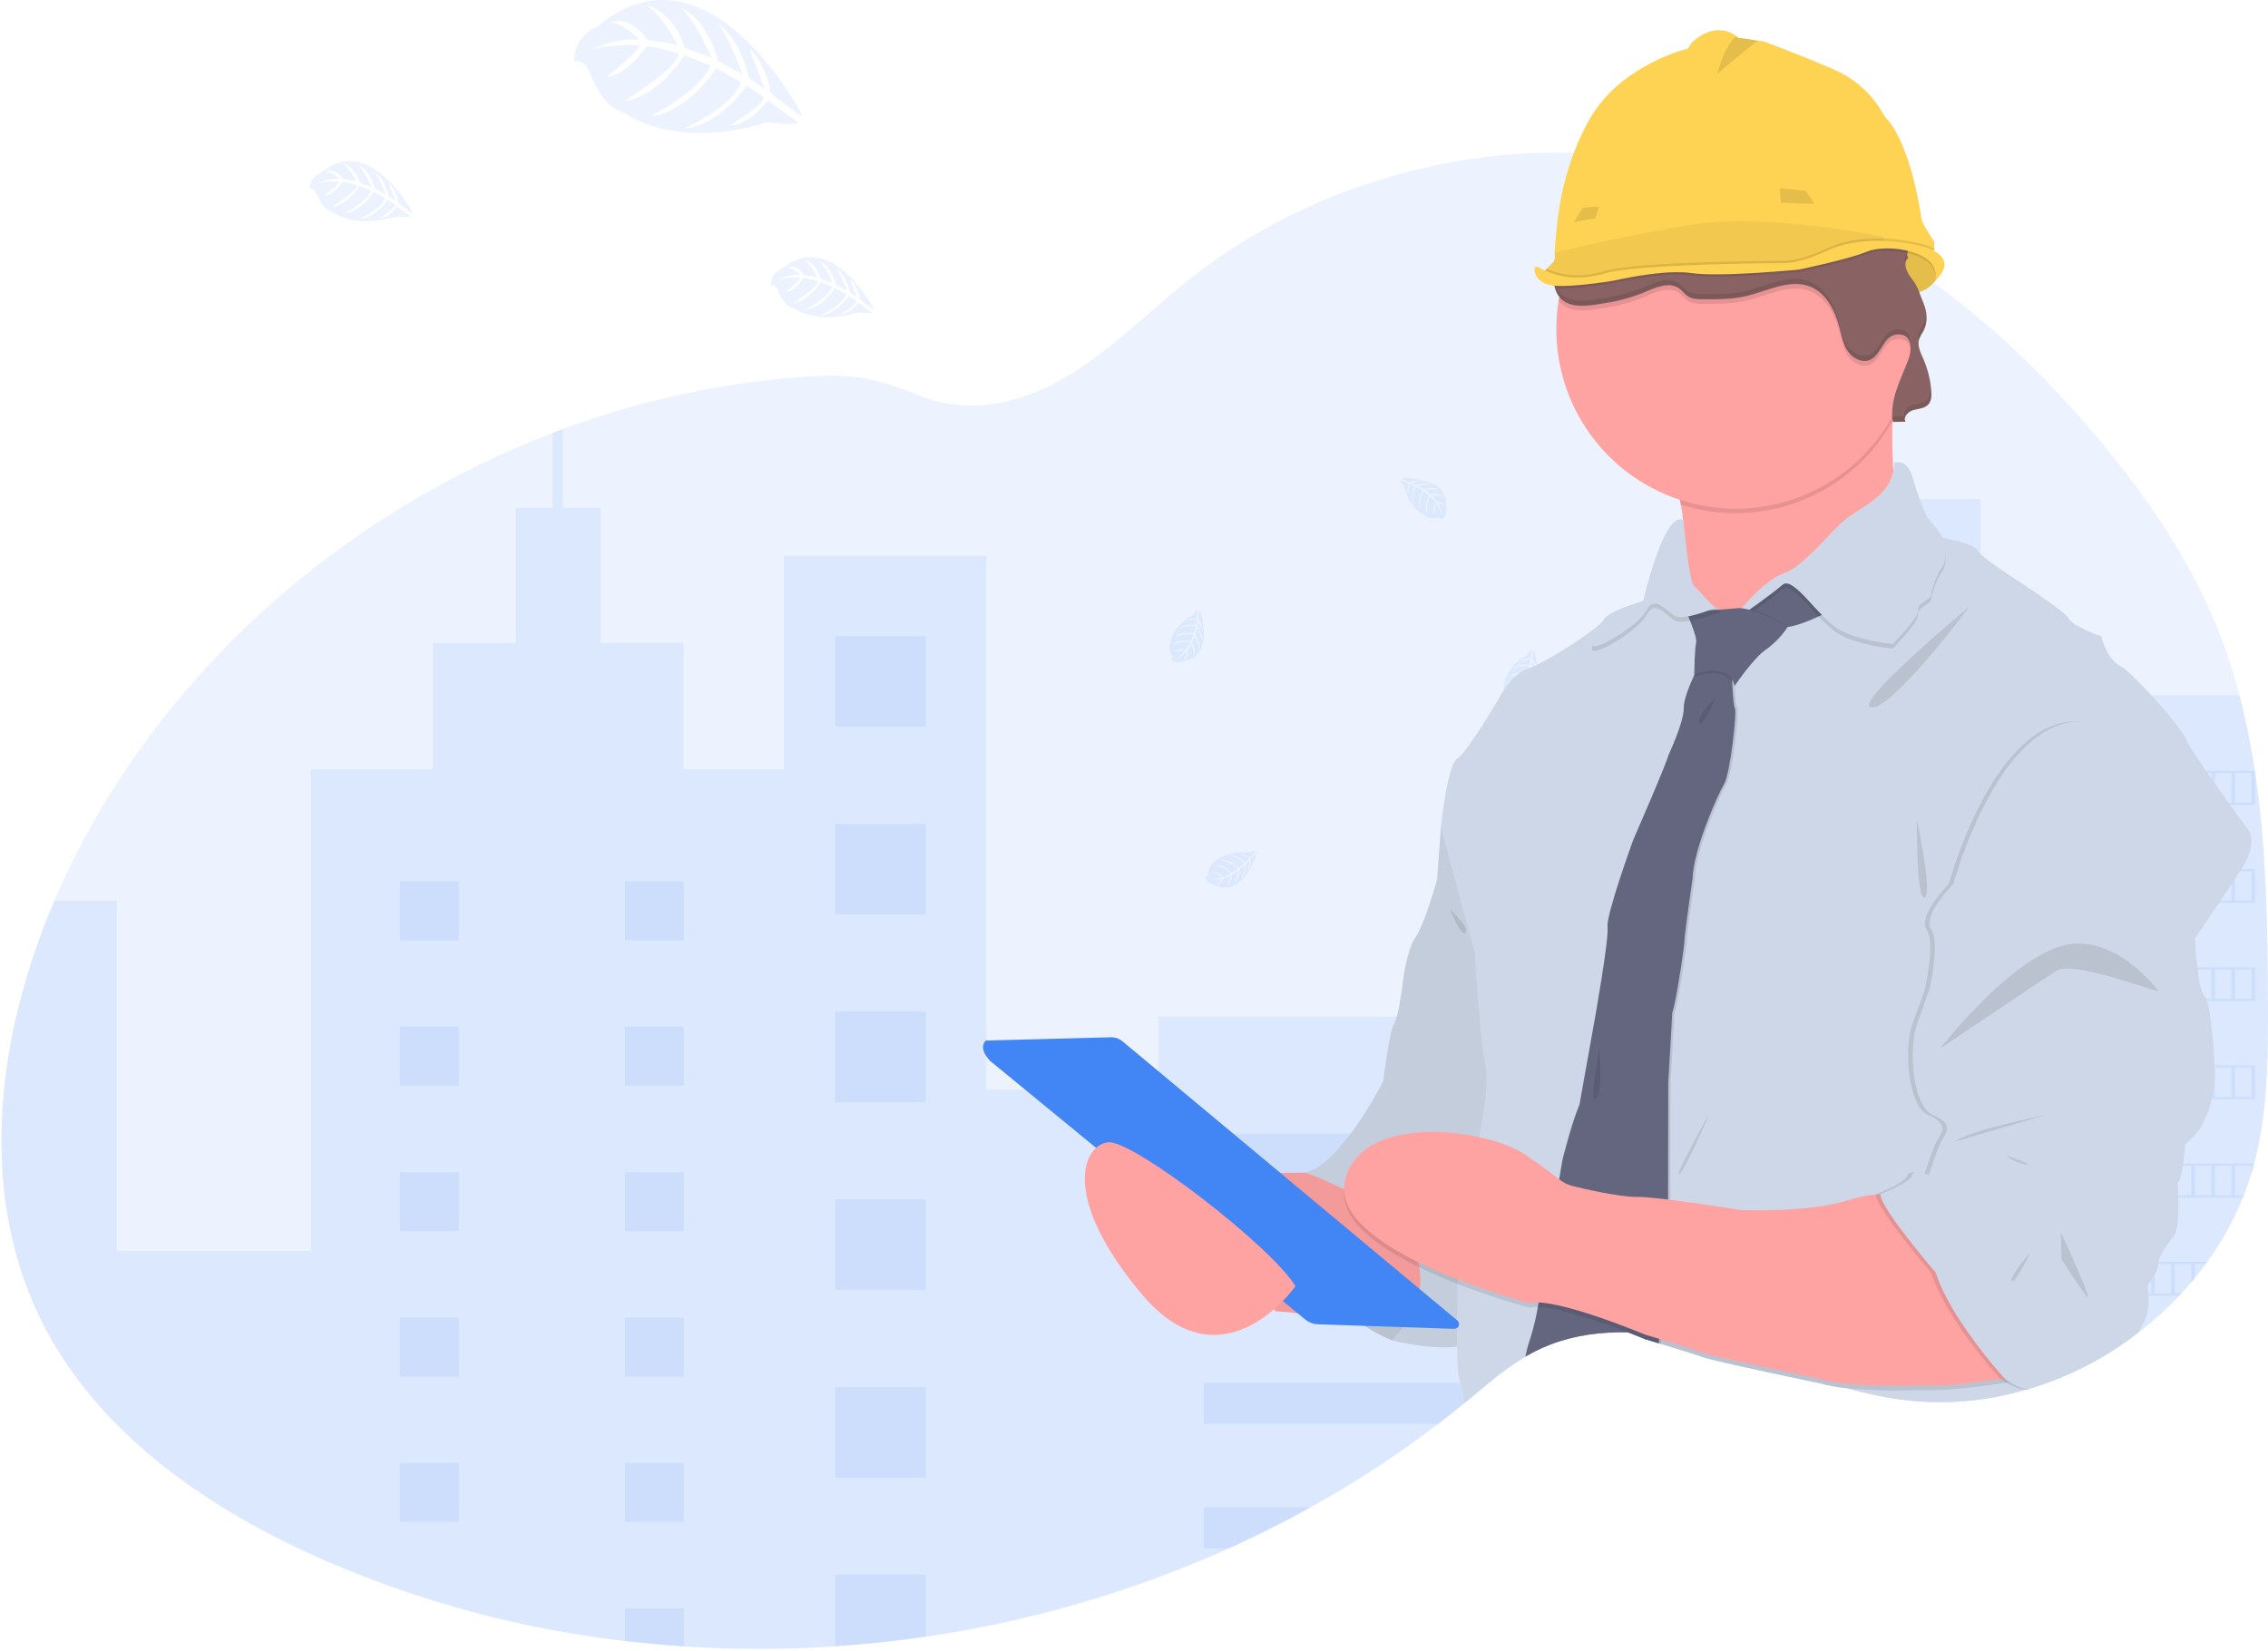 <?xml version="1.0" encoding="UTF-8"?>
<svg width="1073px" height="781px" viewBox="0 0 1073 781" version="1.1" xmlns="http://www.w3.org/2000/svg" xmlns:xlink="http://www.w3.org/1999/xlink">
    <!-- Generator: Sketch 57.1 (83088) - https://sketch.com -->
    <title>undraw_QA_engineers_dg5p (1)</title>
    <desc>Created with Sketch.</desc>
    <g id="Page-1" stroke="none" stroke-width="1" fill="none" fill-rule="evenodd">
        <g id="undraw_QA_engineers_dg5p-(1)" transform="translate(536.5, 390.5) scale(-1, 1) translate(-536.5, -390.5) " fill-rule="nonzero">
            <path d="M1054.17,623.33 C1027.61,678.14 973.65,714.79 917.75,738.96 C872.994,758.184 825.684,770.809 777.3,776.44 C768.033,777.54 758.737,778.393 749.41,779 C725.578,780.553 701.669,780.527 677.84,778.92 C663.507,777.967 649.223,776.443 634.99,774.35 C585.534,767.135 537.318,753.095 491.72,732.63 C478.56,726.703 465.667,720.233 453.04,713.22 C431.95,701.531 411.743,688.315 392.58,673.68 C388.34,670.44 384.153,667.13 380.02,663.75 L378.32,662.36 C375.07,659.68 371.85,656.94 368.58,654.28 C363.145,649.727 357.375,645.589 351.32,641.9 C350.91,641.66 350.5,641.42 350.08,641.19 C348.96,640.54 347.82,639.93 346.66,639.35 C344.27,638.145 341.82,637.064 339.32,636.11 C327.77,631.71 315.4,630.11 302.86,630.38 C300.78,630.38 298.7,630.52 296.61,630.66 L296.61,630.66 C293.69,630.86 290.76,631.16 287.84,631.54 L286.76,631.69 C277.455,633.007 268.255,634.982 259.23,637.6 C245.29,641.6 231.6,646.6 217.82,651.11 L217.82,651.11 C211.97,653.04 206.11,654.88 200.2,656.53 L198.9,656.89 C190.495,659.254 181.938,661.045 173.29,662.25 C153.638,664.762 133.677,663.155 114.68,657.53 L114.02,657.34 L112.8,656.98 L111.13,656.46 C108.33,655.58 105.553,654.617 102.8,653.57 L101.13,652.93 C98.463,651.903 95.853,650.8 93.3,649.62 L91.63,648.86 C88.963,647.62 86.353,646.31 83.8,644.93 C82.88,644.45 81.97,643.93 81.07,643.44 C78.35,641.92 75.683,640.327 73.07,638.66 C70.297,636.893 67.583,635.05 64.93,633.13 C63.703,632.25 62.49,631.347 61.29,630.42 C54.372,625.129 47.895,619.287 41.92,612.95 C41.59,612.62 41.28,612.28 40.97,611.95 C39.38,610.23 37.82,608.48 36.31,606.69 C35.75,606.03 35.19,605.37 34.64,604.69 C32.847,602.503 31.117,600.267 29.45,597.98 C29.2,597.65 28.96,597.31 28.72,596.98 C21.887,587.531 16.223,577.29 11.85,566.48 C11.71,566.15 11.58,565.81 11.46,565.48 C10.127,562.047 8.91,558.557 7.81,555.01 C7.36,553.53 6.93,552.01 6.55,550.53 C6.42,550.09 6.3,549.64 6.19,549.2 C0.67,527.47 0.04,504.88 0.04,482.42 C0.04,479.8 0.04,477.183 0.04,474.57 C0.2,438.24 0.76,401.29 6.12,365.46 C6.12,365.21 6.19,364.96 6.23,364.72 C8.024,352.658 10.464,340.701 13.54,328.9 C16.759,316.518 20.873,304.386 25.85,292.6 C38.18,263.6 56.11,237.21 76.02,212.75 C100.02,183.32 127.52,156.16 158.15,133.75 C162.55,130.53 167.01,127.403 171.53,124.37 L173.62,123 C174.35,122.51 175.08,122 175.81,121.57 L175.81,121.57 C177.31,120.57 178.81,119.63 180.33,118.68 L182.03,117.62 L185.27,115.62 L186.27,115.05 L188,114.05 L189.71,113.05 C191.71,111.87 193.733,110.717 195.78,109.59 C204.52,104.717 213.467,100.263 222.62,96.23 C225.32,95.037 228.037,93.887 230.77,92.78 C243.18,87.726 255.927,83.546 268.92,80.27 C273.72,79.057 278.55,77.99 283.41,77.07 C289.143,75.963 294.907,75.047 300.7,74.32 C309.919,73.16 319.191,72.469 328.48,72.25 C393.8,70.66 459.78,91.92 510.97,132.67 C531.37,148.91 549.7,168.14 572.61,180.59 C592.61,191.43 616.02,195.92 637.44,187.39 C655.14,180.34 666.66,176.84 686.54,177.91 C727.677,180.227 768.232,188.708 806.85,203.07 C808.41,203.64 809.97,204.23 811.52,204.82 C912.23,243.37 998.82,319.92 1043.8,418.29 C1044.987,420.89 1046.143,423.51 1047.27,426.15 C1074.1,488.8 1083.78,562.25 1054.17,623.33 Z" id="Path" fill="#4285F4" opacity="0.1"></path>
            <path d="M200.17,277.39 L200.17,656.55 L198.87,656.91 C190.465,659.274 181.908,661.065 173.26,662.27 C153.608,664.782 133.647,663.175 114.65,657.55 L113.99,657.36 L112.77,657 L111.1,656.48 C108.3,655.6 105.523,654.637 102.77,653.59 L101.1,652.95 C98.433,651.923 95.823,650.82 93.27,649.64 L91.6,648.88 C88.933,647.64 86.323,646.33 83.77,644.95 C82.85,644.47 81.94,643.95 81.04,643.46 C78.32,641.94 75.653,640.347 73.04,638.68 C70.267,636.913 67.553,635.07 64.9,633.15 C63.673,632.27 62.46,631.367 61.26,630.44 C54.342,625.149 47.865,619.307 41.89,612.97 C41.56,612.64 41.25,612.3 40.94,611.97 C39.35,610.25 37.79,608.5 36.28,606.71 C35.72,606.05 35.16,605.39 34.61,604.71 C32.817,602.523 31.087,600.287 29.42,598 C29.17,597.67 28.93,597.33 28.69,597 C21.857,587.551 16.193,577.31 11.82,566.5 C11.68,566.17 11.55,565.83 11.43,565.5 C10.097,562.067 8.88,558.577 7.78,555.03 C7.33,553.55 6.9,552.03 6.52,550.55 C6.39,550.11 6.27,549.66 6.16,549.22 C0.64,527.49 0.01,504.9 0.01,482.44 C0.01,479.82 0.01,477.203 0.01,474.59 C0.17,438.26 0.73,401.31 6.09,365.48 C6.09,365.23 6.16,364.98 6.2,364.74 C7.994,352.678 10.434,340.721 13.51,328.92 L115.63,328.92 L115.63,277.39 L135.99,277.39 L135.99,236 L179.81,236 L179.81,277.39 L200.17,277.39 Z" id="Path" fill="#4285F4" opacity="0.1"></path>
            <path d="M1054.17,623.33 C1027.61,678.14 973.65,714.79 917.75,738.96 C872.994,758.184 825.684,770.809 777.3,776.44 C768.033,777.54 758.737,778.393 749.41,779 C725.578,780.553 701.669,780.527 677.84,778.92 C663.507,777.967 649.223,776.443 634.99,774.35 C585.534,767.135 537.318,753.095 491.72,732.63 C478.56,726.703 465.667,720.233 453.04,713.22 C431.95,701.531 411.743,688.315 392.58,673.68 C388.34,670.44 384.153,667.13 380.02,663.75 L378.32,662.36 C375.07,659.68 371.85,656.94 368.58,654.28 C363.145,649.727 357.375,645.589 351.32,641.9 C350.91,641.66 350.5,641.42 350.08,641.19 C348.96,640.54 347.82,639.93 346.66,639.35 C344.27,638.145 341.82,637.064 339.32,636.11 L339.32,481 L524.91,481 L524.91,515.53 L606.36,515.53 L606.36,262.95 L702.23,262.95 L702.23,363.95 L749.65,363.95 L749.65,304.15 L788.83,304.15 L788.83,240.27 L806.83,240.27 L806.83,203.07 C808.39,203.64 809.95,204.23 811.5,204.82 L811.5,240.27 L829.02,240.27 L829.02,304.19 L868.17,304.19 L868.17,363.99 L925.9,363.99 L925.9,591.82 L1017.66,591.82 L1017.66,426.13 L1047.23,426.13 C1074.1,488.8 1083.78,562.25 1054.17,623.33 Z" id="Path" fill="#4285F4" opacity="0.1"></path>
            <rect id="Rectangle" fill="#4285F4" opacity="0.1" x="635.01" y="300.96" width="42.85" height="42.85"></rect>
            <rect id="Rectangle" fill="#4285F4" opacity="0.1" x="635.01" y="389.78" width="42.85" height="42.85"></rect>
            <rect id="Rectangle" fill="#4285F4" opacity="0.1" x="635.01" y="478.61" width="42.85" height="42.85"></rect>
            <rect id="Rectangle" fill="#4285F4" opacity="0.1" x="635.01" y="567.44" width="42.85" height="42.85"></rect>
            <rect id="Rectangle" fill="#4285F4" opacity="0.1" x="635.01" y="656.26" width="42.85" height="42.85"></rect>
            <path d="M677.86,745.07 L677.86,778.91 C663.527,777.957 649.243,776.433 635.01,774.34 L635.01,745.07 L677.86,745.07 Z" id="Path" fill="#4285F4" opacity="0.1"></path>
            <rect id="Rectangle" fill="#4285F4" opacity="0.1" x="353.45" y="536.38" width="149.99" height="19.41"></rect>
            <rect id="Rectangle" fill="#4285F4" opacity="0.1" x="353.45" y="595.33" width="149.99" height="19.41"></rect>
            <path d="M503.44,654.28 L503.44,673.68 L392.6,673.68 C388.36,670.44 384.173,667.13 380.04,663.75 L378.34,662.36 C375.09,659.68 371.87,656.94 368.6,654.28 L503.44,654.28 Z" id="Path" fill="#4285F4" opacity="0.1"></path>
            <path d="M503.44,713.22 L503.44,732.63 L491.74,732.63 C478.58,726.703 465.687,720.233 453.06,713.22 L503.44,713.22 Z" id="Path" fill="#4285F4" opacity="0.1"></path>
            <rect id="Rectangle" fill="#4285F4" opacity="0.1" x="749.43" y="416.99" width="27.89" height="27.89"></rect>
            <rect id="Rectangle" fill="#4285F4" opacity="0.1" x="145.43" y="287.01" width="27.89" height="27.89"></rect>
            <rect id="Rectangle" fill="#4285F4" opacity="0.1" x="145.43" y="351.81" width="27.89" height="27.89"></rect>
            <rect id="Rectangle" fill="#4285F4" opacity="0.1" x="145.43" y="416.6" width="27.89" height="27.89"></rect>
            <rect id="Rectangle" fill="#4285F4" opacity="0.1" x="145.43" y="481.4" width="27.89" height="27.89"></rect>
            <rect id="Rectangle" fill="#4285F4" opacity="0.1" x="145.43" y="546.2" width="27.89" height="27.89"></rect>
            <rect id="Rectangle" fill="#4285F4" opacity="0.1" x="145.43" y="610.99" width="27.89" height="27.89"></rect>
            <rect id="Rectangle" fill="#4285F4" opacity="0.1" x="855.92" y="416.99" width="27.89" height="27.89"></rect>
            <rect id="Rectangle" fill="#4285F4" opacity="0.1" x="749.43" y="485.79" width="27.89" height="27.89"></rect>
            <rect id="Rectangle" fill="#4285F4" opacity="0.1" x="855.92" y="485.79" width="27.89" height="27.89"></rect>
            <rect id="Rectangle" fill="#4285F4" opacity="0.1" x="749.43" y="554.6" width="27.89" height="27.89"></rect>
            <rect id="Rectangle" fill="#4285F4" opacity="0.1" x="855.92" y="554.6" width="27.89" height="27.89"></rect>
            <rect id="Rectangle" fill="#4285F4" opacity="0.1" x="749.43" y="623.41" width="27.89" height="27.89"></rect>
            <rect id="Rectangle" fill="#4285F4" opacity="0.1" x="855.92" y="623.41" width="27.89" height="27.89"></rect>
            <rect id="Rectangle" fill="#4285F4" opacity="0.1" x="749.43" y="692.21" width="27.89" height="27.89"></rect>
            <rect id="Rectangle" fill="#4285F4" opacity="0.1" x="855.92" y="692.21" width="27.89" height="27.89"></rect>
            <polygon id="Path" fill="#4285F4" opacity="0.1" points="749.43 779 749.43 761.01 777.32 761.01 777.32 776.44"></polygon>
            <path d="M6.1,364.75 L6.1,380.75 L112.77,380.75 L112.77,364.75 L6.1,364.75 Z M15.6,379.75 L7.77,379.75 L7.77,365.75 L15.6,365.75 L15.6,379.75 Z M25.1,379.75 L17.27,379.75 L17.27,365.75 L25.1,365.75 L25.1,379.75 Z M34.6,379.75 L26.77,379.75 L26.77,365.75 L34.6,365.75 L34.6,379.75 Z M44.1,379.75 L36.27,379.75 L36.27,365.75 L44.1,365.75 L44.1,379.75 Z M53.6,379.75 L45.77,379.75 L45.77,365.75 L53.6,365.75 L53.6,379.75 Z M63.1,379.75 L55.27,379.75 L55.27,365.75 L63.1,365.75 L63.1,379.75 Z M72.6,379.75 L64.77,379.75 L64.77,365.75 L72.6,365.75 L72.6,379.75 Z M82.1,379.75 L74.27,379.75 L74.27,365.75 L82.1,365.75 L82.1,379.75 Z M91.6,379.75 L83.77,379.75 L83.77,365.75 L91.6,365.75 L91.6,379.75 Z M101.1,379.75 L93.27,379.75 L93.27,365.75 L101.1,365.75 L101.1,379.75 Z M111.1,379.75 L102.77,379.75 L102.77,365.75 L111.1,365.75 L111.1,379.75 Z" id="Shape" fill="#4285F4" opacity="0.1"></path>
            <path d="M6.1,411.21 L6.1,427.16 L112.77,427.16 L112.77,411.21 L6.1,411.21 Z M15.6,426.16 L7.77,426.16 L7.77,412.21 L15.6,412.21 L15.6,426.16 Z M25.1,426.16 L17.27,426.16 L17.27,412.21 L25.1,412.21 L25.1,426.16 Z M34.6,426.16 L26.77,426.16 L26.77,412.21 L34.6,412.21 L34.6,426.16 Z M44.1,426.16 L36.27,426.16 L36.27,412.21 L44.1,412.21 L44.1,426.16 Z M53.6,426.16 L45.77,426.16 L45.77,412.21 L53.6,412.21 L53.6,426.16 Z M63.1,426.16 L55.27,426.16 L55.27,412.21 L63.1,412.21 L63.1,426.16 Z M72.6,426.16 L64.77,426.16 L64.77,412.21 L72.6,412.21 L72.6,426.16 Z M82.1,426.16 L74.27,426.16 L74.27,412.21 L82.1,412.21 L82.1,426.16 Z M91.6,426.16 L83.77,426.16 L83.77,412.21 L91.6,412.21 L91.6,426.16 Z M101.1,426.16 L93.27,426.16 L93.27,412.21 L101.1,412.21 L101.1,426.16 Z M111.1,426.16 L102.77,426.16 L102.77,412.21 L111.1,412.21 L111.1,426.16 Z" id="Shape" fill="#4285F4" opacity="0.1"></path>
            <path d="M6.1,457.66 L6.1,473.61 L112.77,473.61 L112.77,457.66 L6.1,457.66 Z M15.6,472.61 L7.77,472.61 L7.77,458.66 L15.6,458.66 L15.6,472.61 Z M25.1,472.61 L17.27,472.61 L17.27,458.66 L25.1,458.66 L25.1,472.61 Z M34.6,472.61 L26.77,472.61 L26.77,458.66 L34.6,458.66 L34.6,472.61 Z M44.1,472.61 L36.27,472.61 L36.27,458.66 L44.1,458.66 L44.1,472.61 Z M53.6,472.61 L45.77,472.61 L45.77,458.66 L53.6,458.66 L53.6,472.61 Z M63.1,472.61 L55.27,472.61 L55.27,458.66 L63.1,458.66 L63.1,472.61 Z M72.6,472.61 L64.77,472.61 L64.77,458.66 L72.6,458.66 L72.6,472.61 Z M82.1,472.61 L74.27,472.61 L74.27,458.66 L82.1,458.66 L82.1,472.61 Z M91.6,472.61 L83.77,472.61 L83.77,458.66 L91.6,458.66 L91.6,472.61 Z M101.1,472.61 L93.27,472.61 L93.27,458.66 L101.1,458.66 L101.1,472.61 Z M111.1,472.61 L102.77,472.61 L102.77,458.66 L111.1,458.66 L111.1,472.61 Z" id="Shape" fill="#4285F4" opacity="0.1"></path>
            <path d="M6.1,504.07 L6.1,520.07 L112.77,520.07 L112.77,504.07 L6.1,504.07 Z M15.6,519.07 L7.77,519.07 L7.77,505.07 L15.6,505.07 L15.6,519.07 Z M25.1,519.07 L17.27,519.07 L17.27,505.07 L25.1,505.07 L25.1,519.07 Z M34.6,519.07 L26.77,519.07 L26.77,505.07 L34.6,505.07 L34.6,519.07 Z M44.1,519.07 L36.27,519.07 L36.27,505.07 L44.1,505.07 L44.1,519.07 Z M53.6,519.07 L45.77,519.07 L45.77,505.07 L53.6,505.07 L53.6,519.07 Z M63.1,519.07 L55.27,519.07 L55.27,505.07 L63.1,505.07 L63.1,519.07 Z M72.6,519.07 L64.77,519.07 L64.77,505.07 L72.6,505.07 L72.6,519.07 Z M82.1,519.07 L74.27,519.07 L74.27,505.07 L82.1,505.07 L82.1,519.07 Z M91.6,519.07 L83.77,519.07 L83.77,505.07 L91.6,505.07 L91.6,519.07 Z M101.1,519.07 L93.27,519.07 L93.27,505.07 L101.1,505.07 L101.1,519.07 Z M111.1,519.07 L102.77,519.07 L102.77,505.07 L111.1,505.07 L111.1,519.07 Z" id="Shape" fill="#4285F4" opacity="0.1"></path>
            <path d="M6.51,550.56 C6.89,552.06 7.32,553.56 7.77,555.04 L7.77,551.56 L15.6,551.56 L15.6,565.56 L11.42,565.56 C11.54,565.89 11.67,566.23 11.81,566.56 L112.81,566.56 L112.81,550.56 L6.51,550.56 Z M25.1,565.56 L17.27,565.56 L17.27,551.56 L25.1,551.56 L25.1,565.56 Z M34.6,565.56 L26.77,565.56 L26.77,551.56 L34.6,551.56 L34.6,565.56 Z M44.1,565.56 L36.27,565.56 L36.27,551.56 L44.1,551.56 L44.1,565.56 Z M53.6,565.56 L45.77,565.56 L45.77,551.56 L53.6,551.56 L53.6,565.56 Z M63.1,565.56 L55.27,565.56 L55.27,551.56 L63.1,551.56 L63.1,565.56 Z M72.6,565.56 L64.77,565.56 L64.77,551.56 L72.6,551.56 L72.6,565.56 Z M82.1,565.56 L74.27,565.56 L74.27,551.56 L82.1,551.56 L82.1,565.56 Z M91.6,565.56 L83.77,565.56 L83.77,551.56 L91.6,551.56 L91.6,565.56 Z M101.1,565.56 L93.27,565.56 L93.27,551.56 L101.1,551.56 L101.1,565.56 Z M111.1,565.56 L102.77,565.56 L102.77,551.56 L111.1,551.56 L111.1,565.56 Z" id="Shape" fill="#4285F4" opacity="0.1"></path>
            <path d="M28.68,597.01 C28.92,597.34 29.16,597.68 29.41,598.01 L34.6,598.01 L34.6,604.72 C35.15,605.39 35.71,606.05 36.27,606.72 L36.27,598.02 L44.1,598.02 L44.1,612.02 L40.93,612.02 C41.24,612.35 41.55,612.69 41.88,613.02 L112.77,613.02 L112.77,597.02 L28.68,597.01 Z M53.6,612.01 L45.77,612.01 L45.77,598.01 L53.6,598.01 L53.6,612.01 Z M63.1,612.01 L55.27,612.01 L55.27,598.01 L63.1,598.01 L63.1,612.01 Z M72.6,612.01 L64.77,612.01 L64.77,598.01 L72.6,598.01 L72.6,612.01 Z M82.1,612.01 L74.27,612.01 L74.27,598.01 L82.1,598.01 L82.1,612.01 Z M91.6,612.01 L83.77,612.01 L83.77,598.01 L91.6,598.01 L91.6,612.01 Z M101.1,612.01 L93.27,612.01 L93.27,598.01 L101.1,598.01 L101.1,612.01 Z M111.1,612.01 L102.77,612.01 L102.77,598.01 L111.1,598.01 L111.1,612.01 Z" id="Shape" fill="#4285F4" opacity="0.1"></path>
            <path d="M81.04,643.46 C81.94,643.97 82.85,644.46 83.77,644.95 L83.77,644.46 L91.6,644.46 L91.6,648.88 L93.27,649.64 L93.27,644.46 L101.1,644.46 L101.1,652.95 L102.77,653.59 L102.77,644.46 L111.1,644.46 L111.1,656.46 L112.77,656.98 L112.77,643.46 L81.04,643.46 Z" id="Path" fill="#4285F4" opacity="0.1"></path>
            <path d="M409.96,226.24 C409.96,226.24 386.12,224.8 388.96,241.5 C388.661,243.241 389.517,244.977 391.08,245.8 C391.08,245.8 391.08,244.56 393.52,244.98 C394.376,245.121 395.245,245.161 396.11,245.1 C397.28,245.023 398.393,244.567 399.28,243.8 L399.28,243.8 C399.28,243.8 405.98,241.03 408.59,230.08 C408.59,230.08 410.51,227.69 410.44,227.08 L406.44,228.8 C406.44,228.8 407.82,231.7 406.74,234.11 C406.74,234.11 406.61,228.91 405.83,229.03 C405.68,229.03 403.74,230.03 403.74,230.03 C403.74,230.03 406.11,235.09 404.32,238.76 C404.32,238.76 405,232.54 403.01,230.4 L400.11,232.07 C400.11,232.07 402.88,237.29 401,241.55 C401,241.55 401.49,235.02 399.52,232.48 L396.95,234.48 C396.95,234.48 399.55,239.62 397.95,243.16 C397.95,243.16 397.74,235.55 396.38,234.97 C395.404,235.793 394.534,236.733 393.79,237.77 C393.79,237.77 395.57,241.5 394.47,243.47 C394.47,243.47 393.79,238.41 393.23,238.38 C393.23,238.38 391,241.74 390.77,244.04 C390.873,241.906 391.535,239.837 392.69,238.04 C391.402,238.284 390.213,238.899 389.27,239.81 C389.27,239.81 389.62,237.44 393.27,237.23 C393.27,237.23 395.12,234.69 395.62,234.53 C395.62,234.53 392.01,234.23 389.82,235.2 C389.82,235.2 391.75,232.96 396.28,233.98 L398.81,231.91 C398.81,231.91 394.06,231.26 392.05,231.98 C392.05,231.98 394.36,229.98 399.49,231.44 L402.25,229.79 C400.13,229.326 397.958,229.137 395.79,229.23 C395.79,229.23 398.33,227.86 403.06,229.35 L405.06,228.46 C405.06,228.46 402.06,227.88 401.23,227.79 C400.4,227.7 400.31,227.46 400.31,227.46 C402.188,227.147 404.117,227.361 405.88,228.08 C405.88,228.08 410.03,226.5 409.96,226.24 Z" id="Path" fill="#4285F4" opacity="0.1"></path>
            <path d="M347.38,307.51 C347.38,307.51 339.23,329.95 356.05,332 C357.63,332.777 359.53,332.45 360.76,331.19 C360.76,331.19 359.59,330.8 360.67,328.61 C361.048,327.832 361.337,327.013 361.53,326.17 C361.783,325.024 361.657,323.828 361.17,322.76 L361.17,322.76 C361.17,322.76 360.42,315.55 350.66,309.94 C350.66,309.94 348.92,307.41 348.31,307.31 L348.81,311.66 C348.81,311.66 351.98,311.16 353.99,312.88 C353.99,312.88 348.99,311.53 348.86,312.31 C348.86,312.46 349.23,314.6 349.23,314.6 C349.23,314.6 354.75,313.76 357.76,316.52 C357.76,316.52 351.98,314.1 349.37,315.41 L350.15,318.59 C350.15,318.59 355.94,317.43 359.49,320.43 C359.49,320.43 353.37,318.12 350.37,319.28 L351.56,322.28 C351.56,322.28 357.23,321.28 360.17,323.77 C360.17,323.77 352.81,321.77 351.88,322.95 C352.392,324.114 353.044,325.212 353.82,326.22 C353.82,326.22 357.91,325.58 359.48,327.22 C359.48,327.22 354.43,326.43 354.25,326.95 C354.25,326.95 356.84,330.05 358.98,330.95 C356.97,330.239 355.181,329.015 353.79,327.4 C353.657,328.708 353.911,330.025 354.52,331.19 C354.52,331.19 352.34,330.19 353.17,326.64 C353.17,326.64 351.25,324.15 351.25,323.64 C351.25,323.64 349.93,327.01 350.25,329.39 C350.25,329.39 348.65,326.9 350.91,322.85 L349.65,319.85 C349.65,319.85 347.65,324.22 347.79,326.36 C347.79,326.36 346.55,323.57 349.39,319.06 L348.6,315.95 C347.553,317.839 346.757,319.856 346.23,321.95 C346.23,321.95 345.63,319.12 348.4,315.01 L348.11,312.87 C348.11,312.87 346.71,315.55 346.38,316.36 C346.05,317.17 345.8,317.14 345.8,317.14 C346.03,315.249 346.782,313.459 347.97,311.97 C347.97,311.97 347.65,307.51 347.38,307.51 Z" id="Path" fill="#4285F4" opacity="0.1"></path>
            <path d="M505.41,288.59 C505.41,288.59 497.27,311.07 514.08,313.07 C515.665,313.846 517.57,313.515 518.8,312.25 C518.8,312.25 517.62,311.86 518.71,309.68 C519.092,308.901 519.377,308.078 519.56,307.23 C519.816,306.085 519.693,304.889 519.21,303.82 L519.21,303.82 C519.21,303.82 518.46,296.61 508.7,291 C508.7,291 506.95,288.48 506.34,288.38 L506.85,292.72 C506.85,292.72 510.02,292.23 512.03,293.95 C512.03,293.95 507.03,292.6 506.89,293.37 C506.89,293.53 507.26,295.66 507.26,295.66 C507.26,295.66 512.78,294.83 515.8,297.58 C515.8,297.58 510.02,295.17 507.4,296.47 L508.19,299.66 C508.19,299.66 513.98,298.49 517.53,301.5 C517.53,301.5 511.4,299.18 508.4,300.34 L509.59,303.34 C509.59,303.34 515.26,302.34 518.2,304.83 C518.2,304.83 510.85,302.83 509.91,304.02 C510.438,305.189 511.11,306.287 511.91,307.29 C511.91,307.29 515.99,306.64 517.57,308.29 C517.57,308.29 512.52,307.5 512.34,308.03 C512.34,308.03 514.92,311.12 517.06,312.03 C515.052,311.322 513.265,310.098 511.88,308.48 C511.747,309.786 511.998,311.103 512.6,312.27 C512.6,312.27 510.43,311.27 511.26,307.73 C511.26,307.73 509.34,305.23 509.33,304.73 C509.33,304.73 508.02,308.11 508.33,310.48 C508.33,310.48 506.73,308 508.99,303.94 L507.73,300.94 C507.73,300.94 505.73,305.31 505.87,307.44 C505.87,307.44 504.63,304.66 507.47,300.15 L506.67,297.03 C505.623,298.919 504.827,300.936 504.3,303.03 C504.3,303.03 503.71,300.2 506.48,296.09 L506.19,293.95 C506.19,293.95 504.79,296.63 504.45,297.44 C504.11,298.25 503.87,298.22 503.87,298.22 C504.107,296.329 504.861,294.54 506.05,293.05 C506.05,293.05 505.69,288.6 505.41,288.59 Z" id="Path" fill="#4285F4" opacity="0.1"></path>
            <path d="M279.51,472.07 C279.51,472.07 271.36,494.52 288.18,496.57 C289.762,497.348 291.664,497.017 292.89,495.75 C292.89,495.75 291.72,495.36 292.8,493.18 C293.184,492.401 293.473,491.578 293.66,490.73 C293.918,489.585 293.792,488.386 293.3,487.32 L293.3,487.32 C293.3,487.32 292.55,480.11 282.79,474.51 C282.79,474.51 281.05,471.98 280.44,471.88 L280.94,476.22 C280.94,476.22 284.12,475.73 286.12,477.45 C286.12,477.45 281.12,476.1 280.99,476.87 C280.99,477.03 281.36,479.16 281.36,479.16 C281.36,479.16 286.88,478.33 289.89,481.08 C289.89,481.08 284.11,478.67 281.5,479.97 L282.28,483.16 C282.28,483.16 288.07,481.99 291.62,485 C291.62,485 285.5,482.68 282.5,483.84 L283.69,486.84 C283.69,486.84 289.36,485.84 292.3,488.33 C292.3,488.33 284.95,486.33 284.01,487.52 C284.522,488.684 285.174,489.782 285.95,490.79 C285.95,490.79 290.04,490.14 291.62,491.79 C291.62,491.79 286.56,491 286.38,491.53 C286.38,491.53 288.97,494.62 291.11,495.53 C289.1,494.825 287.31,493.604 285.92,491.99 C285.788,493.294 286.042,494.609 286.65,495.77 C286.65,495.77 284.47,494.77 285.3,491.23 C285.3,491.23 283.39,488.73 283.38,488.23 C283.38,488.23 282.06,491.61 282.38,493.98 C282.38,493.98 280.78,491.5 283.04,487.44 L281.78,484.44 C281.78,484.44 279.78,488.81 279.93,490.94 C279.93,490.94 278.69,488.16 281.53,483.65 L280.73,480.54 C279.682,482.428 278.885,484.445 278.36,486.54 C278.36,486.54 277.76,483.7 280.53,479.6 L280.24,477.45 C280.24,477.45 278.84,480.13 278.51,480.94 C278.18,481.75 277.93,481.72 277.93,481.72 C278.161,479.827 278.916,478.037 280.11,476.55 C280.11,476.55 279.78,472.07 279.51,472.07 Z" id="Path" fill="#4285F4" opacity="0.1"></path>
            <path d="M247.17,260.48 C247.17,260.48 239.03,282.92 255.84,284.97 C257.423,285.746 259.326,285.419 260.56,284.16 C260.56,284.16 259.38,283.77 260.47,281.58 C260.847,280.799 261.132,279.977 261.32,279.13 C261.576,277.989 261.453,276.795 260.97,275.73 L260.97,275.73 C260.97,275.73 260.22,268.52 250.45,262.91 C250.45,262.91 248.71,260.38 248.1,260.28 L248.61,264.63 C248.61,264.63 251.78,264.13 253.78,265.85 C253.78,265.85 248.78,264.5 248.65,265.28 C248.65,265.43 249.02,267.57 249.02,267.57 C249.02,267.57 254.54,266.73 257.56,269.49 C257.56,269.49 251.78,267.07 249.16,268.38 L249.94,271.56 C249.94,271.56 255.73,270.39 259.29,273.4 C259.29,273.4 253.16,271.08 250.16,272.25 L251.35,275.25 C251.35,275.25 257.02,274.25 259.96,276.75 C259.96,276.75 252.61,274.75 251.67,275.93 C252.182,277.094 252.834,278.192 253.61,279.2 C253.61,279.2 257.7,278.56 259.28,280.2 C259.28,280.2 254.23,279.41 254.05,279.93 C254.05,279.93 256.63,283.03 258.77,283.93 C256.762,283.216 254.973,281.993 253.58,280.38 C253.447,281.688 253.701,283.005 254.31,284.17 C254.31,284.17 252.13,283.17 252.97,279.62 C252.97,279.62 251.05,277.13 251.04,276.62 C251.04,276.62 249.73,279.99 250.04,282.37 C250.04,282.37 248.43,279.88 250.7,275.83 L249.43,272.83 C249.43,272.83 247.43,277.2 247.58,279.34 C247.58,279.34 246.34,276.55 249.18,272.04 L248.38,268.93 C247.333,270.819 246.537,272.836 246.01,274.93 C246.01,274.93 245.42,272.1 248.18,267.99 L247.9,265.85 C247.9,265.85 246.49,268.53 246.16,269.33 C245.83,270.13 245.58,270.12 245.58,270.12 C245.811,268.227 246.566,266.437 247.76,264.95 C247.76,264.95 247.45,260.48 247.17,260.48 Z" id="Path" fill="#4285F4" opacity="0.1"></path>
            <path d="M307.61,382.68 C307.61,382.68 313.9,405.68 328.82,397.68 C330.559,397.403 331.923,396.039 332.2,394.3 C332.2,394.3 331.02,394.66 330.65,392.25 C330.509,391.395 330.267,390.559 329.93,389.76 C329.487,388.674 328.695,387.767 327.68,387.18 L327.68,387.18 C327.68,387.18 322.91,381.72 311.68,382.76 C311.68,382.76 308.8,381.71 308.24,381.98 L311.16,385.23 C311.16,385.23 313.47,383 316.1,383.23 C316.1,383.23 311.21,385.03 311.57,385.72 C311.65,385.86 313.19,387.38 313.19,387.38 C313.19,387.38 317.19,383.51 321.27,384.02 C321.27,384.02 315.16,385.38 313.78,387.96 L316.25,390.11 C316.25,390.11 320.31,385.82 324.95,386.22 C324.95,386.22 318.6,387.86 316.82,390.54 L319.54,392.33 C319.54,392.33 323.54,388.22 327.44,388.59 C327.44,388.59 320.3,391.22 320.19,392.7 C321.282,393.357 322.451,393.878 323.67,394.25 C323.67,394.25 326.67,391.37 328.86,391.78 C328.86,391.78 324.27,394.05 324.43,394.58 C324.43,394.58 328.33,395.58 330.58,395.1 C328.531,395.681 326.366,395.715 324.3,395.2 C324.943,396.345 325.91,397.273 327.08,397.87 C327.08,397.87 324.72,398.3 323.36,394.93 C323.36,394.93 320.36,394 320.04,393.58 C320.04,393.58 320.92,397.1 322.54,398.86 C322.54,398.86 319.8,397.75 319.31,393.13 L316.54,391.4 C316.54,391.4 317.45,396.11 318.77,397.78 C318.77,397.78 316.15,396.22 315.87,390.9 L313.43,388.82 C313.668,390.978 314.185,393.096 314.97,395.12 C314.97,395.12 312.86,393.12 312.75,388.2 L311.28,386.61 C311.28,386.61 311.68,389.61 311.87,390.46 C312.06,391.31 311.87,391.46 311.87,391.46 C310.969,389.78 310.554,387.883 310.67,385.98 C310.67,385.98 307.84,382.53 307.61,382.68 Z" id="Path" fill="#4285F4" opacity="0.1"></path>
            <path d="M478.25,403.22 C478.25,403.22 484.54,426.22 499.45,418.22 C501.195,417.95 502.565,416.584 502.84,414.84 C502.84,414.84 501.65,415.2 501.28,412.84 C501.147,411.984 500.908,411.148 500.57,410.35 C500.12,409.266 499.326,408.359 498.31,407.77 L498.31,407.77 C498.31,407.77 493.54,402.31 482.31,403.36 C482.31,403.36 479.43,402.3 478.88,402.57 L481.79,405.82 C481.79,405.82 484.1,403.59 486.73,403.82 C486.73,403.82 481.84,405.62 482.21,406.31 C482.28,406.45 483.83,407.97 483.83,407.97 C483.83,407.97 487.83,404.1 491.91,404.61 C491.91,404.61 485.79,405.97 484.41,408.55 L486.89,410.7 C486.89,410.7 490.89,406.41 495.58,406.81 C495.58,406.81 489.24,408.45 487.46,411.13 L490.18,412.92 C490.18,412.92 494.18,408.81 498.07,409.18 C498.07,409.18 490.93,411.81 490.83,413.29 C491.919,413.947 493.084,414.468 494.3,414.84 C494.3,414.84 497.3,411.96 499.49,412.37 C499.49,412.37 494.91,414.64 495.06,415.17 C495.06,415.17 498.96,416.17 501.22,415.69 C499.168,416.27 497,416.305 494.93,415.79 C495.577,416.932 496.543,417.86 497.71,418.46 C497.71,418.46 495.35,418.89 493.99,415.52 C493.99,415.52 490.99,414.59 490.68,414.17 C490.68,414.17 491.55,417.69 493.17,419.45 C493.17,419.45 490.43,418.34 489.94,413.72 L487.17,411.97 C487.17,411.97 488.08,416.68 489.41,418.35 C489.41,418.35 486.79,416.79 486.51,411.47 L484.06,409.39 C484.297,411.549 484.818,413.667 485.61,415.69 C485.61,415.69 483.49,413.69 483.38,408.77 L481.91,407.18 C481.91,407.18 482.31,410.18 482.5,411.03 C482.69,411.88 482.5,412.03 482.5,412.03 C481.599,410.35 481.184,408.453 481.3,406.55 C481.3,406.55 478.48,403.07 478.25,403.22 Z" id="Path" fill="#4285F4" opacity="0.1"></path>
            <path d="M414.23,634.2 C414.23,634.2 466.11,616.73 455.37,554.83 L389.47,537.72 L374.17,588.51 L414.23,634.2 Z" id="Path" fill="#CED7E7"></path>
            <path d="M374.17,588.51 L414.22,634.2 C414.22,634.2 466.1,616.73 455.36,554.83 L374.17,588.51 Z" id="Path" fill="#000000" opacity="0.1"></path>
            <path d="M156.17,131.21 C156.17,131.21 163.17,142.6 172.74,136.91 C182.31,131.22 173.13,115.5 173.13,115.5 C173.13,115.5 154.8,112.99 156.17,131.21 Z" id="Path" fill="#FED253"></path>
            <path d="M172.74,136.91 C170.459,138.386 167.669,138.857 165.03,138.21 C161.52,137.32 158.82,134.62 157.37,132.85 C156.937,132.331 156.537,131.787 156.17,131.22 C155.68,124.72 157.7,120.85 160.5,118.57 L160.5,118.57 C164.35,115.44 169.68,115.31 171.98,115.41 C172.69,115.41 173.1,115.51 173.1,115.51 L173.29,115.83 C173.56,116.34 174.15,117.47 174.78,118.98 C176.92,123.93 179.47,132.9 172.74,136.91 Z" id="Path" fill="#000000" opacity="0.1"></path>
            <path d="M419.33,551.92 L455.33,554.83 L522.33,555.38 L469.54,620.38 C469.54,620.38 452.79,621.29 449.34,623.65 C445.89,626.01 397.45,624.75 397.45,624.75 L389.63,591.43 L419.33,551.92 Z" id="Path" fill="#FFA2A2"></path>
            <path d="M419.33,551.92 L455.33,554.83 L522.33,555.38 L469.54,620.38 C469.54,620.38 452.79,621.29 449.34,623.65 C445.89,626.01 397.45,624.75 397.45,624.75 L389.63,591.43 L419.33,551.92 Z" id="Path" fill="#000000" opacity="0.05"></path>
            <path d="M382.92,377.16 L391.29,391.36 L393.11,416.12 C393.11,416.12 398.94,437.23 403.31,443.42 C407.68,449.61 409.5,466 409.5,466 C409.5,466 411.32,481.29 413.5,484.56 C415.68,487.83 418.6,511.56 418.6,511.56 C418.6,511.56 437.9,550.15 455.37,554.88 C455.37,554.88 368.72,583.28 414.23,634.25 C414.23,634.25 381.83,642.25 374.18,633.16 C366.53,624.07 346.51,489.35 346.51,489.35 L352.7,375.75 L382.92,377.16 Z" id="Path" fill="#CED7E7"></path>
            <path d="M382.92,377.16 L391.29,391.36 L393.11,416.12 C393.11,416.12 398.94,437.23 403.31,443.42 C407.68,449.61 409.5,466 409.5,466 C409.5,466 411.32,481.29 413.5,484.56 C415.68,487.83 418.6,511.56 418.6,511.56 C418.6,511.56 437.9,550.15 455.37,554.88 C455.37,554.88 368.72,583.28 414.23,634.25 C414.23,634.25 381.83,642.25 374.18,633.16 C366.53,624.07 346.51,489.35 346.51,489.35 L352.7,375.75 L382.92,377.16 Z" id="Path" fill="#000000" opacity="0.05"></path>
            <path d="M277.79,238.77 C275.358,251.384 276.08,264.402 279.89,276.67 L266.41,315.26 C266.41,315.26 163.74,258.1 172.48,244.26 C177.43,236.41 178.06,215.64 177.66,199.14 C177.37,186.6 176.48,176.54 176.48,176.54 C176.48,176.54 302.48,188.93 285.71,217.69 C281.915,224.227 279.238,231.351 277.79,238.77 Z" id="Path" fill="#FFA2A2"></path>
            <path d="M285.71,217.69 C281.915,224.227 279.238,231.351 277.79,238.77 C239.234,251.104 197.331,234.52 177.66,199.14 C177.37,186.6 176.48,176.54 176.48,176.54 C176.48,176.54 302.45,188.93 285.71,217.69 Z" id="Path" fill="#000000" opacity="0.1"></path>
            <path d="M336.68,155.79 C336.704,192.429 313.205,224.944 278.409,236.418 C243.613,247.892 205.382,235.732 183.608,206.266 C161.833,176.799 161.435,136.683 182.62,106.79 C183.82,105.103 185.083,103.457 186.41,101.85 C193.969,92.662 203.376,85.167 214.02,79.85 L214.02,79.85 C219.795,76.961 225.886,74.753 232.17,73.27 C255.108,67.836 279.272,72.171 298.89,85.241 C318.508,98.31 331.818,118.939 335.64,142.2 C336.346,146.695 336.694,151.24 336.68,155.79 Z" id="Path" fill="#FFA2A2"></path>
            <path d="M370.17,504.6 C368.9,511.38 370.49,523.77 372.9,536.38 C373,536.93 373.11,537.48 373.22,538.03 C373.33,538.58 373.49,539.43 373.63,540.12 C374.74,545.54 375.95,550.91 377.13,555.79 C378.31,560.67 379.37,564.85 380.27,568.29 C381.63,573.44 382.56,576.68 382.56,576.68 C382.56,576.68 382.68,579.86 382.84,584.92 C382.93,587.84 383.03,591.4 383.13,595.33 C383.13,596.47 383.2,597.63 383.23,598.83 C383.28,600.92 383.33,603.09 383.38,605.31 C383.38,606.03 383.38,606.75 383.43,607.48 C383.43,609.87 383.52,612.31 383.56,614.74 C383.61,618.08 383.65,621.42 383.67,624.66 C383.67,625.9 383.67,627.12 383.67,628.32 C383.67,631.42 383.67,634.39 383.67,637.12 C383.56,644.87 383.25,650.72 382.59,652.41 C382.36,652.99 382.15,653.62 381.95,654.28 C381.083,657.384 380.454,660.55 380.07,663.75 L378.37,662.36 C375.12,659.68 371.9,656.94 368.63,654.28 C363.195,649.727 357.425,645.589 351.37,641.9 C350.96,641.66 350.55,641.42 350.13,641.19 C349.01,640.54 347.87,639.93 346.71,639.35 C344.32,638.145 341.87,637.064 339.37,636.11 C327.82,631.71 315.45,630.11 302.91,630.38 C297.91,632.29 294.66,633.66 294.66,633.66 L288.3,635.58 L287.24,635.9 C280.35,638 270.66,640.98 267.17,642.22 C261.53,644.22 212.56,654.41 212.56,654.41 C208.086,655.631 203.516,656.468 198.9,656.91 C190.495,659.274 181.938,661.065 173.29,662.27 C153.638,664.782 133.677,663.175 114.68,657.55 C114.113,657.584 113.544,657.567 112.98,657.5 C113.33,657.5 113.67,657.42 113.98,657.36 L112.76,657 L111.09,656.48 C108.29,655.6 105.513,654.637 102.76,653.59 L101.09,652.95 C98.423,651.923 95.813,650.82 93.26,649.64 L91.59,648.88 C88.923,647.64 86.313,646.33 83.76,644.95 C82.84,644.47 81.93,643.95 81.03,643.46 C78.31,641.94 75.643,640.347 73.03,638.68 C72.59,634.91 72.36,632.39 72.36,632.39 L68.46,612.97 L68.26,611.97 L65.46,597.97 L65.26,596.97 L59.17,566.51 L58.97,565.51 L56.17,551.51 L55.97,550.51 L49.8,520.07 L49.6,519.07 L46.8,505.07 L46.6,504.07 L40.48,473.57 L40.28,472.57 L37.48,458.62 L37.28,457.62 L36.17,452.12 L34.5,443.79 C34.5,443.79 29.17,436.17 23.17,427.16 L22.5,426.16 C20.79,423.63 19.03,421 17.32,418.42 C16.75,417.57 16.2,416.73 15.65,415.9 C14.817,414.64 14.01,413.41 13.23,412.21 L12.69,411.38 L12.58,411.21 C3.96,397.87 9.73,392.07 9.73,392.07 C9.73,392.07 13.35,387.17 18.02,380.69 C18.25,380.36 18.49,380.03 18.74,379.69 C20.74,376.89 22.94,373.83 25.1,370.77 L26.77,368.39 C27.4,367.5 28.02,366.61 28.62,365.73 C28.86,365.4 29.09,365.06 29.31,364.73 C33.92,358.07 37.72,352.26 38.5,350.2 C39.72,346.95 47.5,337.34 55.25,328.91 C61.36,322.25 67.44,316.33 70.17,314.91 C76.36,311.64 78.91,301.07 78.91,301.07 C78.91,301.07 92.38,296.35 94.2,292.71 C96.02,289.07 121.51,272.71 121.51,272.71 C121.51,272.71 131.82,266.07 135.99,262.07 C136.58,261.547 137.095,260.945 137.52,260.28 C138.97,257.68 148.44,255.54 152.29,254.77 C153.29,254.57 153.91,254.46 153.91,254.46 C155.464,251.636 157.429,249.058 159.74,246.81 C161.31,245.42 163.27,240.63 164.92,235.99 C166.71,230.93 168.1,226.06 168.1,226.06 C171.02,216.23 176.84,219.14 176.84,219.14 C176.832,220.483 176.959,221.823 177.22,223.14 L177.22,223.14 C179.65,235.14 192.85,240.14 199.78,245.75 C207.43,251.93 219.44,267.96 228.91,271.23 C236.75,273.94 245.84,284.16 248.72,287.57 L248.94,287.83 C249.42,288.39 249.66,288.71 249.66,288.71 C249.66,288.71 255.03,288.43 258.3,288.37 L259.49,288.37 C260.155,288.303 260.787,288.046 261.31,287.63 C264.56,285.42 269.4,278.94 271.51,277.45 C274.05,275.62 276.61,246.13 276.61,246.13 L276.74,246.07 C285.81,241.82 295.54,284.36 295.54,284.36 C295.54,284.36 312.65,289.46 314.11,293.1 C314.39,293.82 315.68,295.1 317.62,296.65 C326.453,303.401 335.855,309.373 345.72,314.5 C345.94,314.61 346.15,314.72 346.37,314.81 C346.568,314.917 346.772,315.014 346.98,315.1 C347.35,315.28 347.71,315.44 348.05,315.59 C348.59,315.83 349.09,316.03 349.55,316.19 L350.15,316.4 C351.583,316.877 352.933,317.575 354.15,318.47 C354.51,318.73 354.87,319 355.22,319.29 C356.582,320.423 357.834,321.682 358.96,323.05 C359.13,323.25 359.29,323.46 359.45,323.66 L359.45,323.66 C360.21,324.61 360.89,325.55 361.45,326.42 C362.369,327.762 363.207,329.158 363.96,330.6 C363.96,330.6 378.88,356.09 383.62,358.99 C388.36,361.89 391.27,391.4 391.27,391.4 L391.27,391.4 L375.27,450.71 C375.27,450.71 374.52,465.71 373.12,481.01 C372.34,489.59 371.35,498.32 370.17,504.6 Z" id="Path" fill="#CED7E7"></path>
            <path d="M249.66,290.51 C249.66,290.51 238.93,296.33 230.55,296.88 C229.453,296.931 228.354,296.868 227.27,296.69 C218.49,295.36 205.61,288.14 205.61,288.14 L220.72,271.57 L239.1,280.68 L245.86,286.97 L249.66,290.51 Z" id="Path" fill="#63667E"></path>
            <path d="M335.6,142.2 C335.22,142.738 334.788,143.237 334.31,143.69 C329.05,148.69 319.71,146.62 312.54,145.46 C306.31,144.441 300.223,142.682 294.41,140.22 C289.35,138.06 283.28,135.42 278.73,138.52 C276.98,139.7 275.78,141.59 273.96,142.63 C272.14,143.67 269.82,143.74 267.67,143.77 C260.67,143.77 253.67,143.85 246.84,142.27 C236.65,139.89 226.11,133.9 216.42,137.85 C208.84,140.93 204.73,149.18 202.68,157.11 C201.68,161 200.94,165.11 198.68,168.41 C196.42,171.71 192.05,174.05 188.33,172.5 C182.84,170.21 182.03,160.89 175.41,160.42 C168.14,159.91 168.23,167.42 170.35,172.85 C173.49,180.85 177.6,188.85 177.78,197.19 C161.834,168.629 163.716,133.446 182.62,106.75 C184.232,105.752 185.493,104.277 186.23,102.53 C186.304,102.294 186.364,102.053 186.41,101.81 C186.96,99.02 185.41,96.09 185.32,93.17 C184.97,86.04 192.69,81.07 199.77,80.17 C204.48,79.57 209.3,80.03 214.02,79.88 L214.02,79.88 C216.397,79.828 218.762,79.512 221.07,78.94 C225.052,77.747 228.781,75.832 232.07,73.29 C255.008,67.856 279.172,72.191 298.79,85.261 C318.408,98.33 331.718,118.959 335.54,142.22 L335.6,142.2 Z" id="Path" fill="#000000" opacity="0.1"></path>
            <path d="M337.31,136.31 C336.811,138.288 335.773,140.088 334.31,141.51 C329.05,146.51 319.71,144.43 312.54,143.27 C306.309,142.274 300.222,140.528 294.41,138.07 C289.35,135.92 283.28,133.28 278.73,136.38 C276.98,137.56 275.78,139.45 273.96,140.49 C272.14,141.53 269.82,141.6 267.67,141.62 C260.67,141.67 253.67,141.71 246.84,140.13 C236.65,137.74 226.11,131.76 216.42,135.7 C208.84,138.78 204.73,147.04 202.68,154.97 C201.68,158.86 200.94,162.97 198.68,166.26 C196.42,169.55 192.05,171.91 188.33,170.36 C182.84,168.07 182.03,158.75 175.41,158.28 C168.14,157.77 168.23,165.28 170.35,170.71 C174.07,180.18 179.13,189.6 177.47,199.64 C175.82,199.64 173.09,199.58 171.47,199.54 C172.73,197.39 170.33,194.83 167.94,194.1 C165.55,193.37 162.76,193.38 160.94,191.64 C159.12,189.9 159.11,187.21 159.3,184.8 C159.715,179.649 160.975,174.601 163.03,169.86 C164.34,166.86 166.03,163.61 165.03,160.47 C164.43,159.047 163.707,157.678 162.87,156.38 C160.79,152.38 161.28,147.38 163.06,143.25 C163.82,141.49 164.37,139.83 165,138.25 C165.796,136.004 166.947,133.901 168.41,132.02 C170.7,129.17 172.94,124.88 170.41,122.23 C169.77,121.56 171.05,121.1 170.64,120.23 C170.568,120.081 170.517,119.923 170.49,119.76 C170.372,118.707 170.627,117.645 171.21,116.76 C171.328,116.53 171.458,116.306 171.6,116.09 C171.715,115.861 171.845,115.641 171.99,115.43 C174.204,111.733 177.147,108.525 180.64,106 C182.81,104.43 185.35,102.92 186.21,100.38 C187.21,97.38 185.45,94.19 185.3,91.02 C184.95,83.89 192.67,78.92 199.75,78.02 C206.83,77.12 214.17,78.61 221.07,76.78 C230.86,74.2 237.74,65.56 246.63,60.71 C256.485,55.44 268.223,55.02 278.43,59.57 C288.81,64.31 296.64,73.89 307.48,77.49 C311.32,78.77 315.48,79.28 318.94,81.4 C322.94,83.86 325.37,88.16 327.45,92.4 C330.62,98.83 331.26,105.29 333.45,112.1 C335.19,117.5 337.6,124.56 337.8,130.78 C337.912,132.637 337.747,134.501 337.31,136.31 L337.31,136.31 Z" id="Path" fill="#896363"></path>
            <g id="Group" opacity="0.1" transform="translate(159, 89)" fill="#000000">
                <path d="M12.71,34.78 C13.034,33.484 12.759,32.111 11.96,31.04 C12.22,31.82 11.09,32.27 11.71,32.92 C12.204,33.439 12.549,34.082 12.71,34.78 L12.71,34.78 Z" id="Path"></path>
                <path d="M11.93,28.75 L11.93,28.75 C11.812,29.099 11.742,29.462 11.72,29.83 C11.91,29.51 12.17,29.18 11.93,28.75 Z" id="Path"></path>
                <path d="M175.59,50.07 C170.32,55.07 160.99,53 153.8,51.83 C147.574,50.828 141.492,49.071 135.69,46.6 C130.62,44.44 124.56,41.8 120,44.9 C118.26,46.08 117.06,47.97 115.23,49.01 C113.4,50.05 111.09,50.12 108.94,50.14 C101.94,50.14 94.94,50.23 88.1,48.64 C77.92,46.26 67.38,40.29 57.69,44.22 C50.11,47.31 46,55.56 43.95,63.49 C42.95,67.38 42.22,71.49 39.95,74.79 C37.68,78.09 33.31,80.43 29.6,78.89 C24.11,76.59 23.3,67.28 16.68,66.81 C11.51,66.44 10.07,70.14 10.42,74.25 C10.72,71.11 12.42,68.69 16.68,68.99 C23.3,69.46 24.11,78.78 29.6,81.07 C33.31,82.62 37.69,80.29 39.95,76.97 C42.21,73.65 42.95,69.56 43.95,65.68 C46,57.75 50.11,49.49 57.69,46.41 C67.38,42.47 77.92,48.41 88.1,50.83 C94.9,52.42 101.96,52.37 108.94,52.32 C111.09,52.32 113.36,52.26 115.23,51.2 C117.1,50.14 118.23,48.27 120,47.08 C124.56,43.99 130.62,46.63 135.69,48.78 C141.493,51.25 147.574,53.009 153.8,54.02 C160.99,55.18 170.32,57.27 175.59,52.25 C178.45,49.52 179.31,45.57 179.12,41.25 C178.96,44.68 177.96,47.79 175.59,50.07 Z" id="Path"></path>
                <path d="M26.65,0.21 C26.595,0.708 26.575,1.209 26.59,1.71 C26.69,3.79 27.48,5.87 27.73,7.9 C28.1,5.41 26.95,2.81 26.65,0.21 Z" id="Path"></path>
                <path d="M6.33,71.16 C6.412,71.459 6.476,71.763 6.52,72.07 C6.682,71.038 6.617,69.984 6.33,68.98 C5.734,67.552 5.011,66.179 4.17,64.88 C3.419,63.401 2.973,61.785 2.86,60.13 C2.657,62.519 3.11,64.919 4.17,67.07 C5.013,68.365 5.736,69.734 6.33,71.16 L6.33,71.16 Z" id="Path"></path>
                <path d="M18.74,108.14 L12.89,108.05 C13.166,108.766 13.1,109.569 12.71,110.23 C14.36,110.23 17.1,110.29 18.71,110.33 C18.99,108.618 19.087,106.882 19,105.15 C18.977,106.151 18.89,107.15 18.74,108.14 Z" id="Path"></path>
                <path d="M9.17,102.61 C6.78,101.89 4,101.88 2.22,100.13 C1.172,98.984 0.581,97.493 0.56,95.94 C0.41,98.24 0.56,100.72 2.22,102.32 C4,104.07 6.78,104.08 9.17,104.8 C10.742,105.257 12.055,106.343 12.8,107.8 C13.81,105.73 11.49,103.3 9.17,102.61 Z" id="Path"></path>
            </g>
            <path d="M350.1,641.19 C348.98,640.54 347.84,639.93 346.68,639.35 C344.29,638.145 341.84,637.064 339.34,636.11 C327.79,631.71 315.42,630.11 302.88,630.38 C297.88,632.29 294.63,633.66 294.63,633.66 L288.27,635.58 L287.21,635.9 C287.14,635.2 287.06,634.5 286.99,633.79 C286.92,633.08 286.84,632.4 286.76,631.7 C284.52,610.49 282.76,588.7 282.76,588.7 L282.76,569.88 L282.76,567.69 L282.64,512.24 L281.64,493.96 L281.17,485.87 L281.08,484.33 L280.9,481.17 L280.8,479.29 C280.579,478.694 280.392,478.087 280.24,477.47 L280.24,477.47 C280.17,477.22 280.1,476.94 280.04,476.65 C279.79,475.65 279.52,474.36 279.24,472.96 C277.41,463.76 275.12,448.25 274.98,445.1 C274.8,440.9 271.16,415.78 271.16,415.78 C270.79,401.95 259.16,375.91 256.23,371 C253.3,366.09 250.03,336.59 251.13,335 C251.7,334.15 252.07,329.12 252.3,324.48 C252.3,323.95 252.35,323.43 252.37,322.92 C252.52,319.29 252.59,316.26 252.59,316.26 L264.03,314 L267.1,313.4 L267.34,313.35 L267.44,313.55 C267.77,314.16 268.8,316.11 270.01,318.67 C270.15,318.94 270.28,319.23 270.42,319.52 C270.48,319.66 270.55,319.8 270.62,319.94 C272.86,324.84 275.45,331.29 275.34,335 C275.16,341.56 282.63,357.4 282.63,357.4 C283.35,361.04 299.19,397.26 299.19,397.26 C299.19,397.26 312.12,432.76 311.39,438.59 C310.66,444.42 317.58,483.01 317.58,483.01 L324.68,522.7 C328.13,530.52 332.68,548.54 332.68,548.54 L334.41,558.76 L334.74,560.71 L339.35,587.98 L341.61,601.34 C341.61,601.34 342.56,608.44 344,616.34 C344.12,617.05 344.26,617.77 344.4,618.49 C345.287,623.69 346.547,628.82 348.17,633.84 C348.975,636.245 349.62,638.7 350.1,641.19 L350.1,641.19 Z" id="Path" fill="#000000" opacity="0.1"></path>
            <path d="M351.34,641.9 C350.93,641.66 350.52,641.42 350.1,641.19 C348.98,640.54 347.84,639.93 346.68,639.35 C344.29,638.145 341.84,637.064 339.34,636.11 C327.79,631.71 315.42,630.11 302.88,630.38 C297.88,632.29 294.63,633.66 294.63,633.66 L288.27,635.58 C288.19,634.88 288.12,634.18 288.04,633.47 C287.96,632.76 287.9,632.19 287.84,631.55 C285.6,610.39 283.84,588.7 283.84,588.7 L283.84,569.7 L283.84,567.51 L283.72,512.2 L282.72,494.74 L282.52,491.12 L282.38,488.67 L282.2,485.43 L282.02,482.14 L281.89,479.77 L281.89,479.25 C281.89,479.2 281.89,479.14 281.82,479.08 C281.63,478.54 281.4,477.72 281.15,476.68 L281.03,476.18 C280.98,475.95 280.92,475.7 280.87,475.45 C278.99,466.92 276.23,448.53 276.08,445.08 C275.9,440.88 272.26,415.76 272.26,415.76 C271.89,401.93 260.26,375.89 257.33,370.98 C254.4,366.07 251.14,336.57 252.23,334.98 C252.86,333.98 253.23,327.91 253.47,322.9 C253.47,322.5 253.47,322.11 253.47,321.74 C253.6,318.65 253.65,316.24 253.65,316.24 L264.29,314.14 L266.99,313.61 L267.41,313.53 L268.41,313.33 C268.41,313.33 269.72,315.75 271.29,319.08 L271.49,319.5 C273.78,324.44 276.49,331.16 276.41,334.98 C276.23,341.54 283.7,357.38 283.7,357.38 C284.42,361.02 300.26,397.24 300.26,397.24 C300.26,397.24 313.19,432.74 312.46,438.57 C311.73,444.4 318.65,482.99 318.65,482.99 L325.75,522.68 C329.2,530.5 333.75,548.52 333.75,548.52 L335.36,558.04 L335.69,559.97 L339.32,581.49 L342.67,601.32 C342.67,601.32 343.67,608.39 345.05,616.32 C345.18,617.04 345.31,617.76 345.45,618.49 C346.336,623.714 347.596,628.867 349.22,633.91 C350.107,636.522 350.815,639.192 351.34,641.9 L351.34,641.9 Z" id="Path" fill="#63667E"></path>
            <path d="M342.32,128.31 C342.32,128.31 338.5,133.23 335.05,133.23 C331.6,133.23 318.17,132.68 311.17,130.5 C304.17,128.32 269.85,126.67 269.85,126.67 C269.85,126.67 221.25,126.85 219.61,125.21 C217.97,123.57 189.39,114.83 186.48,115.38 C185.87,115.5 184.38,115.76 182.39,116.09 L180.11,116.46 C176.66,117.01 172.35,117.65 168.41,118.12 C163.54,118.69 159.26,118.98 157.9,118.48 L157.9,114.29 C157.9,114.29 163.54,106.09 163.9,103.74 C164.26,101.39 169,67.32 181.38,55.13 C186.494,45.353 194.771,37.598 204.86,33.13 C221.61,25.84 238.36,19.66 238.36,19.66 L241.29,19.24 L250.74,17.84 C251.027,17.554 251.338,17.293 251.67,17.06 C254.29,15.06 262.23,10.71 272.58,20.06 L274.41,22.98 C274.41,22.98 306.26,30.44 321,56.47 C335.74,82.5 336.48,107.99 337.57,119.64 C337.57,119.64 336.84,122.92 338.3,124.19 C338.829,124.657 339.333,125.151 339.81,125.67 C339.94,125.8 340.07,125.93 340.19,126.07 C340.61,126.49 341,126.93 341.32,127.29 C341.358,127.318 341.392,127.352 341.42,127.39 C341.498,127.485 341.582,127.575 341.67,127.66 L342.32,128.31 Z" id="Path" fill="#FED253"></path>
            <path d="M342.32,128.31 C342.32,128.31 338.5,133.23 335.05,133.23 C331.6,133.23 318.17,132.68 311.17,130.5 C304.17,128.32 269.85,126.67 269.85,126.67 C269.85,126.67 221.25,126.85 219.61,125.21 C217.97,123.57 189.39,114.83 186.48,115.38 C185.87,115.5 184.38,115.76 182.39,116.09 L181.87,112.89 L181.74,112.1 C181.74,112.1 236.9,100.27 273.67,106.47 C310.44,112.67 337.57,119.57 337.57,119.57 C337.57,119.57 336.84,122.85 338.3,124.12 C338.829,124.587 339.333,125.081 339.81,125.6 C339.94,125.73 340.07,125.86 340.19,126 C340.61,126.42 341,126.86 341.32,127.22 C341.358,127.248 341.392,127.282 341.42,127.32 C341.498,127.415 341.582,127.505 341.67,127.59 L342.32,128.31 Z" id="Path" fill="#000000" opacity="0.05"></path>
            <path d="M337.31,136.31 C330.5,136.84 317.95,135.18 312.46,134.37 C310.9,134.14 309.37,133.86 307.83,133.52 C301.94,132.24 283.83,128.65 272.83,130.31 C259.54,132.31 222.04,128.67 222.04,128.67 C222.04,128.67 198.92,123.94 189.63,120.12 C186.22,118.71 180.52,118.27 174.85,118.97 C173.404,119.15 171.969,119.407 170.55,119.74 C162.81,121.57 156.28,125.74 157.41,132.85 C156.977,132.331 156.577,131.787 156.21,131.22 C155.72,124.72 157.74,120.85 160.54,118.57 L160.54,118.57 L161.2,118.3 C164.62,117.328 168.101,116.583 171.62,116.07 C172.17,115.98 172.74,115.9 173.32,115.83 C183.27,114.49 197.66,114.19 209.8,120.3 C209.8,120.3 221.08,125.59 228.73,125.59 C236.38,125.59 298.63,126.14 313.2,130.32 C316.101,131.158 319.058,131.783 322.05,132.19 C327.362,132.875 332.76,132.366 337.85,130.7 C337.954,132.587 337.772,134.478 337.31,136.31 L337.31,136.31 Z" id="Path" fill="#000000" opacity="0.1"></path>
            <path d="M342.32,128.31 C342.32,128.31 338.5,133.23 335.05,133.23 C331.6,133.23 318.17,132.68 311.17,130.5 C304.17,128.32 269.85,126.67 269.85,126.67 C269.85,126.67 221.25,126.85 219.61,125.21 C217.97,123.57 189.39,114.83 186.48,115.38 C185.87,115.5 184.38,115.76 182.39,116.09 L180.11,116.46 C176.15,116.44 172.208,116.999 168.41,118.12 C163.54,118.69 159.26,118.98 157.9,118.48 L157.9,117.65 C158.949,117.042 160.042,116.513 161.17,116.07 C167.918,114.18 174.867,113.099 181.87,112.85 C190.6,112.53 200.81,113.55 209.78,118.07 C209.78,118.07 221.06,123.36 228.71,123.36 C236.36,123.36 298.61,123.9 313.18,128.09 C316.082,128.92 319.039,129.542 322.03,129.95 C328.592,130.777 335.256,129.82 341.32,127.18 C341.358,127.208 341.392,127.242 341.42,127.28 C341.498,127.375 341.582,127.465 341.67,127.55 L342.32,128.31 Z" id="Path" fill="#000000" opacity="0.1"></path>
            <path d="M157.55,132.68 C157.55,132.68 145.35,123.39 161.19,117.2 C161.19,117.2 188.86,108.65 209.8,119.2 C209.8,119.2 221.08,124.47 228.73,124.47 C236.38,124.47 298.63,125.02 313.2,129.21 C316.102,130.041 319.059,130.663 322.05,131.07 C329.802,132.01 337.654,130.518 344.52,126.8 C345.52,126.25 346.42,125.97 346.69,126.29 C347.6,127.39 346.88,133.76 338.87,135.03 C332.62,136.03 318.42,134.14 312.45,133.27 C310.9,133.04 309.36,132.75 307.83,132.42 C301.94,131.14 283.83,127.55 272.78,129.21 C259.5,131.21 221.99,127.57 221.99,127.57 C221.99,127.57 198.88,122.84 189.59,119.01 C180.3,115.18 154.09,118.48 157.55,132.68 Z" id="Path" fill="#FED253"></path>
            <path d="M260.4,35.07 C259.4,33.63 246.55,23.34 241.31,19.18 L250.76,17.78 C251.047,17.494 251.358,17.233 251.69,17 C258.56,24.21 260.4,35.07 260.4,35.07 Z" id="Path" fill="#000000" opacity="0.1"></path>
            <polygon id="Path" fill="#000000" opacity="0.1" points="218.72 90.26 214.53 96.45 230.55 95.91 230.91 88.99"></polygon>
            <polygon id="Path" fill="#000000" opacity="0.1" points="316.47 97.73 318.29 103.37 328.49 105.01 324.12 98.27"></polygon>
            <path d="M141.35,287.07 C142.44,288.89 178.3,336.07 187.77,334.76 C197.24,333.45 141.35,287.07 141.35,287.07 Z" id="Path" fill="#000000" opacity="0.1"></path>
            <path d="M261.5,330.19 C261.5,330.19 270.24,338.57 268.96,341.84 C267.68,345.11 261.5,330.19 261.5,330.19 Z" id="Path" fill="#000000" opacity="0.1"></path>
            <path d="M166.11,387.72 C166.11,387.72 158.46,423.58 162.47,424.72 C166.48,425.86 166.11,387.72 166.11,387.72 Z" id="Path" fill="#000000" opacity="0.1"></path>
            <path d="M264.41,526.98 C265.68,530.62 276.24,554.29 278.61,555.56 C280.98,556.83 264.41,526.98 264.41,526.98 Z" id="Path" fill="#000000" opacity="0.1"></path>
            <path d="M387.11,429.77 C386.74,431.04 377.64,438.51 379.64,441.24 C381.64,443.97 387.11,429.77 387.11,429.77 Z" id="Path" fill="#000000" opacity="0.1"></path>
            <path d="M316.47,496.21 C316.29,497.13 314.47,516.21 317.93,519.88 C321.39,523.55 316.47,496.21 316.47,496.21 Z" id="Path" fill="#000000" opacity="0.1"></path>
            <path d="M409.75,595.33 C407.11,596.8 404.38,598.22 401.6,599.58 C398.6,601.04 395.6,602.43 392.54,603.74 C391.32,604.27 390.1,604.79 388.89,605.29 C387.05,606.05 385.23,606.78 383.43,607.48 C377.96,609.62 372.69,611.48 368,613.05 C366.18,613.66 364.44,614.22 362.82,614.74 C354.66,617.33 349.24,618.74 349.24,618.74 C348.002,618.475 346.735,618.371 345.47,618.43 C345.12,618.43 344.76,618.43 344.39,618.43 C342.696,618.553 341.011,618.766 339.34,619.07 C328.17,621.07 312.39,626.68 302.88,630.35 C297.88,632.26 294.63,633.63 294.63,633.63 L288.27,635.55 L287.21,635.87 C280.32,637.97 270.63,640.95 267.14,642.19 C261.5,644.19 212.53,654.38 212.53,654.38 C208.056,655.601 203.486,656.438 198.87,656.88 C187.495,657.923 176.061,658.184 164.65,657.66 C153.19,658.4 134.65,655.88 123.86,654.18 L122.14,653.91 C117.97,653.23 115.32,652.74 115.32,652.74 L116.72,650.81 L145.43,611.2 L145.6,610.96 L172.35,574.07 L173.35,572.73 L175.78,569.38 C175.78,569.38 177.24,567.38 182.86,567.25 C183.52,567.25 184.24,567.25 185.03,567.25 C189.751,567.629 194.408,568.58 198.9,570.08 L200.2,570.47 C219.57,576.02 249.51,574.63 249.51,574.63 C249.51,574.63 268.14,571.63 282.78,569.83 L283.87,569.69 C288.654,569.014 293.471,568.597 298.3,568.44 C307.22,568.62 326.52,563.89 326.52,563.89 C330.67,563 332.42,562.25 334.76,560.58 C335.07,560.36 335.4,560.12 335.76,559.86 C336.76,559.11 337.91,558.19 339.39,557.05 C342.09,554.98 345.88,552.17 351.84,548.23 C352.36,547.89 352.91,547.55 353.5,547.23 C354.09,546.91 354.84,546.48 355.56,546.12 C361.332,543.387 367.417,541.372 373.68,540.12 C378.875,539.003 384.146,538.278 389.45,537.95 L390.24,537.95 C405.24,537.15 420.56,539.72 429.52,548.15 C431.087,549.631 432.452,551.313 433.58,553.15 C434.128,554.023 434.615,554.931 435.04,555.87 C435.857,557.661 436.465,559.54 436.85,561.47 C436.923,561.83 436.983,562.19 437.03,562.55 C437.03,562.66 437.03,562.76 437.03,562.87 C437.03,563.16 437.09,563.45 437.11,563.74 C437.91,575.71 425.49,586.53 409.75,595.33 Z" id="Path" fill="#000000" opacity="0.1"></path>
            <path d="M115.32,650.59 C115.32,650.59 147.72,656.59 164.65,655.5 C164.65,655.5 195.78,657.14 212.53,652.23 C212.53,652.23 261.53,642.03 267.14,640.03 C272.75,638.03 294.63,631.47 294.63,631.47 C294.63,631.47 337.23,613.63 349.24,616.54 C349.24,616.54 443.54,592.15 436.8,559.2 C430.06,526.25 370.54,533.72 351.8,546.09 C333.06,558.46 335.8,559.75 326.5,561.75 C326.5,561.75 307.2,566.48 298.28,566.3 C289.36,566.12 249.49,572.49 249.49,572.49 C249.49,572.49 218.18,573.95 198.89,567.94 C179.6,561.93 175.77,567.21 175.77,567.21 L115.32,650.59 Z" id="Path" fill="#FFA2A2"></path>
            <path d="M185.58,565.07 C185.584,565.11 185.584,565.15 185.58,565.19 C185.51,565.933 185.318,566.66 185.01,567.34 C181.17,576.76 159.37,602.17 159.37,602.17 C158.376,605.189 157.177,608.135 155.78,610.99 C152.776,617.092 149.316,622.959 145.43,628.54 C139.669,636.89 133.38,644.863 126.6,652.41 L126.55,652.41 C125.687,653.05 124.789,653.641 123.86,654.18 C121.51,655.58 117.98,657.31 114.65,657.52 C114.083,657.554 113.514,657.537 112.95,657.47 C113.3,657.47 113.64,657.39 113.95,657.33 L112.73,656.97 L111.06,656.45 C108.26,655.57 105.483,654.607 102.73,653.56 L101.06,652.92 C98.393,651.893 95.783,650.79 93.23,649.61 L91.56,648.85 C88.893,647.61 86.283,646.3 83.73,644.92 C82.81,644.44 81.9,643.92 81,643.43 C78.28,641.91 75.613,640.317 73,638.65 C70.227,636.883 67.513,635.04 64.86,633.12 C62.86,629.41 61.21,626.12 60.31,624.35 C58.67,621.06 58.53,616.35 58.73,612.94 C58.73,612.59 58.73,612.26 58.79,611.94 C58.96,609.8 59.22,608.33 59.22,608.33 C57.738,606.349 56.401,604.264 55.22,602.09 C54.541,601.011 54.155,599.774 54.1,598.5 C54.145,597.989 54.098,597.474 53.96,596.98 C53.19,593.82 49.88,588.39 46.82,584.98 C44.54,582.47 44.4,573.09 44.62,566.44 C44.75,562.44 45,559.5 45,559.5 C44.552,559.211 44.217,558.777 44.05,558.27 C43.246,556.081 42.702,553.806 42.43,551.49 C42.43,551.16 42.34,550.83 42.29,550.49 C41.65,545.9 41.36,541.29 41.36,541.29 C33.96,535.9 30.44,527.49 28.8,519.99 L28.59,518.99 C27.689,514.38 27.307,509.685 27.45,504.99 C27.45,504.54 27.45,504.2 27.45,503.99 C27.45,503.78 27.45,503.74 27.45,503.74 C27.45,503.74 28.43,482.07 31.17,473.61 C31.28,473.25 31.4,472.92 31.52,472.61 C31.722,472.079 31.984,471.572 32.3,471.1 C33.3,469.77 34.01,467.26 34.6,464.29 C35.01,462.23 35.35,459.94 35.6,457.66 C35.83,455.76 36.01,453.87 36.15,452.12 C36.54,447.44 36.66,443.79 36.66,443.79 L34.81,434.67 C34.3,432.18 33.91,429.67 33.64,427.16 C33.64,426.83 33.56,426.5 33.52,426.16 C33.052,421.525 32.969,416.859 33.27,412.21 C33.27,411.87 33.27,411.54 33.33,411.21 C34.111,400.621 36.879,390.274 41.49,380.71 L41.99,379.71 C42.657,378.377 43.357,377.067 44.09,375.78 C44.62,374.83 45.18,373.89 45.76,372.96 C47.298,370.47 48.967,368.063 50.76,365.75 C51.02,365.41 51.29,365.08 51.56,364.75 C54.68,360.881 58.148,357.307 61.92,354.07 C72.02,345.39 81.29,341.62 89.71,341.33 C126.53,340.03 147.18,405.15 150.52,416.56 C150.84,417.66 151,418.26 151,418.26 C151,418.26 165.92,433.19 161.55,439.74 C160.703,441.182 160.187,442.794 160.04,444.46 C158.84,453.27 162.28,467.78 162.28,467.78 C162.28,467.78 163.5,471.78 167.06,481.36 L168.11,484.16 C170.34,490.16 170.86,500.23 169.58,509.25 C168.35,517.89 165.46,525.53 160.83,527.49 C151.36,531.49 153.91,535.49 156.09,538.78 C157.385,541.138 158.466,543.608 159.32,546.16 C160.69,549.85 161.96,553.73 162.44,555.24 C162.58,555.66 162.65,555.89 162.65,555.89 C163.976,555.377 165.354,555.008 166.76,554.79 C168.55,554.54 170.32,554.72 170.66,556.25 C170.84,557.07 171.87,558.04 173.32,559.01 C177.62,561.97 185.58,565.07 185.58,565.07 Z" id="Path" fill="#000000" opacity="0.1"></path>
            <path d="M183.4,565.07 L183.4,565.07 C183.339,565.831 183.146,566.575 182.83,567.27 C179.01,576.7 157.19,602.17 157.19,602.17 C156.192,605.187 154.992,608.134 153.6,610.99 C151.187,615.918 148.458,620.684 145.43,625.26 C139.161,634.716 132.217,643.706 124.65,652.16 L124.42,652.41 C124.42,652.41 123.54,653.08 122.14,653.94 C119.638,655.537 116.882,656.693 113.99,657.36 L112.77,657 L111.1,656.48 C108.3,655.6 105.523,654.637 102.77,653.59 L101.1,652.95 C98.433,651.923 95.823,650.82 93.27,649.64 L91.6,648.88 C88.933,647.64 86.323,646.33 83.77,644.95 C82.85,644.47 81.94,643.95 81.04,643.46 C78.32,641.94 75.653,640.347 73.04,638.68 C70.267,636.913 67.553,635.07 64.9,633.15 C63.673,632.27 62.46,631.367 61.26,630.44 C59.91,627.88 58.83,625.72 58.16,624.38 C56.52,621.09 56.38,616.38 56.58,612.97 C56.58,612.62 56.58,612.29 56.64,611.97 C56.81,609.83 57.07,608.36 57.07,608.36 C57.07,608.36 56.26,607.27 55.28,605.79 C54.73,604.97 54.14,604.02 53.61,603.08 C52.61,601.32 51.83,599.54 51.98,598.53 C52,598.357 52,598.183 51.98,598.01 C51.965,597.672 51.915,597.337 51.83,597.01 C51.06,593.85 47.74,588.42 44.68,585.01 C42.4,582.5 42.26,573.12 42.47,566.47 C42.47,566.13 42.47,565.8 42.47,565.47 C42.61,562.02 42.82,559.53 42.82,559.53 C41.69,559.04 40.82,555.41 40.26,551.53 L40.11,550.53 C39.47,545.94 39.18,541.33 39.18,541.33 C31.78,535.94 28.26,527.53 26.63,520.03 C25.494,514.777 25.057,509.397 25.33,504.03 C25.33,503.87 25.33,503.78 25.33,503.78 C25.33,503.78 26.19,482 28.93,473.53 C29.04,473.17 29.16,472.84 29.28,472.53 C29.52,472.011 29.819,471.521 30.17,471.07 C31.69,468.95 32.7,463.85 33.36,458.63 L33.48,457.63 C34.31,450.63 34.54,443.76 34.54,443.76 L32.68,434.64 C32.173,432.14 31.783,429.637 31.51,427.13 C31.46,426.8 31.43,426.46 31.39,426.13 C30.922,421.495 30.839,416.829 31.14,412.18 C31.14,411.84 31.14,411.51 31.21,411.18 C31.986,400.59 34.755,390.242 39.37,380.68 C39.53,380.34 39.69,380.01 39.87,379.68 C41.156,377.083 42.585,374.559 44.15,372.12 C44.69,371.27 45.24,370.43 45.82,369.6 C46.73,368.28 47.68,366.98 48.67,365.72 L49.47,364.72 C52.564,360.866 56.001,357.302 59.74,354.07 C70.74,344.64 80.74,341 89.74,341.33 C125.19,342.6 145.09,405.38 148.36,416.56 C148.68,417.66 148.84,418.26 148.84,418.26 C148.84,418.26 163.77,433.19 159.4,439.74 C158.553,441.182 158.037,442.794 157.89,444.46 C156.68,453.27 160.13,467.78 160.13,467.78 C160.13,467.78 161.35,471.78 164.91,481.36 C165.23,482.25 165.58,483.18 165.91,484.16 C168.14,490.16 168.66,500.23 167.38,509.25 C166.15,517.9 163.27,525.53 158.63,527.49 C149.17,531.49 151.71,535.49 153.9,538.78 C155.195,541.138 156.276,543.608 157.13,546.16 C158.86,550.87 160.45,555.89 160.45,555.89 C161.104,555.637 161.772,555.42 162.45,555.24 C163.841,554.783 165.314,554.629 166.77,554.79 C167.596,554.854 168.287,555.444 168.48,556.25 C168.75,557.45 170.82,558.94 173.33,560.35 C176.589,562.124 179.952,563.7 183.4,565.07 Z" id="Path" fill="#CED7E7"></path>
            <path d="M51.78,468.91 C55.24,468.73 92.38,454.35 100.03,459.26 C107.68,464.17 155.03,496.03 155.03,496.03 C155.03,496.03 125.36,457.26 99.51,448.16 C73.66,439.06 51.78,468.91 51.78,468.91 Z" id="Path" fill="#000000" opacity="0.1"></path>
            <path d="M105.17,527.53 C105.17,527.53 142.31,534.99 147.95,540.09 L105.17,527.53 Z" id="Path" fill="#000000" opacity="0.1"></path>
            <path d="M98.02,583.07 C97.48,583.62 84.02,613.83 85.1,613.83 C86.18,613.83 97.66,595.83 97.66,595.83 L98.02,583.07 Z" id="Path" fill="#000000" opacity="0.1"></path>
            <path d="M123.33,546.82 C123.33,546.82 112.41,550.65 113.68,551.01 C114.95,551.37 122.96,548.46 123.33,546.82 Z" id="Path" fill="#000000" opacity="0.1"></path>
            <path d="M112.41,592.52 C114.23,596.34 120.05,607.81 121.33,605.99 C122.61,604.17 112.41,592.52 112.41,592.52 Z" id="Path" fill="#000000" opacity="0.1"></path>
            <path d="M248.73,289.74 L247.17,291.96 C247.17,291.96 234.78,283.23 229.69,278.86 C224.6,274.49 212.58,294.51 203.11,299.97 C193.64,305.43 177.63,306.89 177.63,306.89 C177.63,306.89 165.25,294.51 165.63,290.89 C166.01,287.27 159.81,286.16 159.44,283.61 C159.07,281.06 156.89,273.78 153.98,270.14 C152.44,268.22 152.22,262.21 152.36,256.98 C153.36,256.78 153.98,256.67 153.98,256.67 C155.534,253.846 157.499,251.268 159.81,249.02 C163.09,246.11 168.18,228.27 168.18,228.27 C171.09,218.44 176.91,221.35 176.91,221.35 C176.91,236.28 192.21,241.74 199.85,247.93 C207.49,254.12 219.51,270.14 228.98,273.42 C236.75,276.07 245.84,286.32 248.73,289.74 Z" id="Path" fill="#000000" opacity="0.1"></path>
            <path d="M248.73,287.55 L247.17,289.78 C247.17,289.78 234.73,281.07 229.64,276.67 C224.55,272.27 212.53,292.32 203.06,297.78 C193.59,303.24 177.58,304.71 177.58,304.71 C177.58,304.71 165.2,292.32 165.58,288.71 C165.96,285.1 159.76,283.98 159.39,281.42 C159.02,278.86 156.84,271.59 153.93,267.95 C152.39,266.03 152.17,260.02 152.31,254.79 L153.93,254.49 C155.484,251.666 157.449,249.088 159.76,246.84 C163.04,243.92 168.13,226.09 168.13,226.09 C171.04,216.26 176.86,219.16 176.86,219.16 C176.86,234.09 192.16,239.56 199.8,245.75 C207.44,251.94 219.46,267.95 228.93,271.23 C236.75,273.92 245.84,284.13 248.73,287.55 Z" id="Path" fill="#CED7E7"></path>
            <path d="M249.66,290.51 C249.66,290.51 238.93,296.33 230.55,296.88 C229.453,296.931 228.354,296.868 227.27,296.69 L227.27,296.69 C227.27,296.69 236.52,289.78 245.11,288.37 L249.66,290.51 Z" id="Path" fill="#000000" opacity="0.1"></path>
            <path d="M271.51,320.18 C271.51,320.18 257.98,314.91 253.51,322.84 C253.66,319.2 253.72,316.18 253.72,316.18 L268.47,313.26 C268.47,313.26 269.89,315.89 271.55,319.43 C271.51,319.9 271.51,320.18 271.51,320.18 Z" id="Path" fill="#000000" opacity="0.1"></path>
            <path d="M227.27,296.69 C227.27,296.69 243.48,286.96 251.27,287.78 C259.44,288.63 275.27,289.23 275.27,289.23 C275.27,289.23 269.81,301.61 270.54,304.16 C271.27,306.71 271.45,319.09 271.45,319.09 C271.45,319.09 255.07,312.72 252.34,324.55 C252.34,324.55 243.42,311.26 237.41,307.25 C233.422,304.369 229.987,300.791 227.27,296.69 Z" id="Path" fill="#63667E"></path>
            <path d="M318.84,307.99 C314.11,307.99 297.36,297.42 293.72,290.51 C290.08,283.6 284.98,291.23 280.25,293.79 C277.25,295.43 265.36,292 258.95,289.51 C262.2,287.3 269.4,281.08 271.51,279.59 C274.05,277.76 276.61,248.27 276.61,248.27 C285.71,243.54 295.54,286.5 295.54,286.5 C295.54,286.5 312.66,291.6 314.11,295.24 C314.39,295.96 315.68,297.24 317.62,298.79 C319.62,303.83 320.72,307.99 318.84,307.99 Z" id="Path" fill="#000000" opacity="0.1"></path>
            <path d="M318.84,305.8 C314.11,305.8 297.36,295.24 293.72,288.33 C290.08,281.42 284.98,289.05 280.25,291.6 C277.25,293.24 267.72,290.07 261.31,287.6 C264.56,285.4 269.4,278.92 271.51,277.42 C274.05,275.6 276.61,246.11 276.61,246.11 C285.71,241.38 295.54,284.34 295.54,284.34 C295.54,284.34 312.66,289.44 314.11,293.08 C314.39,293.8 315.68,295.08 317.62,296.63 C319.62,301.64 320.72,305.8 318.84,305.8 Z" id="Path" fill="#CED7E7"></path>
            <path d="M383.53,624.77 L541.84,492.77 C543.42,491.436 545.433,490.724 547.5,490.77 L606.56,492.32 C606.56,492.32 610.65,495.32 604.65,501.88 L455.31,624.43 C453.696,625.749 451.693,626.501 449.61,626.57 L385.03,628.711 C384.079,628.74 383.214,628.163 382.876,627.275 C382.538,626.386 382.8,625.38 383.53,624.77 L383.53,624.77 Z" id="Path" fill="#4285F4"></path>
            <path d="M460.11,608.53 C460.11,608.53 494.69,658.05 533.11,611.99 C571.53,565.93 560.42,541.73 548.77,540.45 C537.12,539.17 471.57,589.6 460.11,608.53 Z" id="Path" fill="#FFA2A2"></path>
            <path d="M693.34,54.67 C693.34,54.67 737.91,-31.83 790.59,12.78 C790.59,12.78 802.09,16.97 801.22,29.13 C801.22,29.13 796.79,26.7 793.27,35.99 C791.977,39.286 790.299,42.418 788.27,45.32 C785.574,49.24 781.679,52.18 777.17,53.7 L777.17,53.7 C777.17,53.7 753.53,71.41 709.74,57.75 C709.74,57.75 697.36,59.53 695.36,57.99 L709.75,47.47 C709.75,47.47 717.06,58.32 727.75,59.56 C727.75,59.56 709.75,48.26 711.81,45.81 C712.23,45.31 719.69,40.58 719.69,40.58 C719.69,40.58 732.48,59.39 749.06,60.78 C749.06,60.78 725.83,50.19 722.5,38.78 L734.17,32.27 C734.17,32.27 746.71,52.82 765.54,55.12 C765.54,55.12 741.64,43.21 736.82,31.02 L749.17,26.2 C749.17,26.2 761.8,46 777.47,47.81 C777.47,47.81 751.25,31.26 752.07,25.28 C752.07,25.28 763.68,21.54 767.24,22.03 C767.24,22.03 776.63,36.03 785.83,36.28 C785.83,36.28 769.48,23.36 770.56,21.37 C770.56,21.37 786.98,20.52 795.56,24.49 C795.56,24.49 783.36,17.7 770.56,18.8 C770.56,18.8 776.35,11.99 783.9,10.49 C783.9,10.49 774.85,6.77 766.58,19.05 C766.58,19.05 753.81,20.22 752.23,21.64 C752.23,21.64 758.69,8.36 766.64,2.71 C766.64,2.71 754.79,4.8 748.92,22.8 L736.4,27.37 C736.4,27.37 744.01,9.37 750.72,3.81 C750.72,3.81 738.96,7.81 733.34,28.81 L721.82,35.07 C721.82,35.07 727.19,19.07 733.32,11.26 C733.32,11.26 723.21,17.32 718.58,36.98 L711.38,42.05 C711.38,42.05 715.51,30.43 717,27.2 C718.49,23.97 717.74,23.3 717.74,23.3 C712.735,29.217 709.471,36.407 708.31,44.07 C708.31,44.07 694.17,55.47 693.34,54.67 Z" id="Path" fill="#4285F4" opacity="0.1"></path>
            <path d="M877.67,100.93 C877.67,100.93 897.81,61.84 921.61,82 C921.61,82 926.81,83.89 926.41,89.38 C926.41,89.38 924.41,88.29 922.82,92.49 C922.244,93.978 921.492,95.391 920.58,96.7 C919.363,98.467 917.61,99.796 915.58,100.49 L915.58,100.49 C915.58,100.49 904.89,108.49 885.1,102.32 C885.1,102.32 879.51,103.12 878.61,102.43 L885.11,97.67 C885.11,97.67 888.41,102.58 893.25,103.13 C893.25,103.13 885.13,98.03 886.05,96.92 C886.23,96.7 889.6,94.56 889.6,94.56 C889.6,94.56 895.38,103.06 902.88,103.69 C902.88,103.69 892.38,98.9 890.88,93.69 L896.16,90.76 C896.16,90.76 901.82,100.05 910.33,101.09 C910.33,101.09 899.53,95.71 897.33,90.2 L902.91,88.02 C902.91,88.02 908.61,96.97 915.69,97.79 C915.69,97.79 903.84,90.31 904.22,87.61 C904.22,87.61 909.46,85.92 911.07,86.14 C911.07,86.14 915.31,92.47 919.47,92.57 C919.47,92.57 912.08,86.74 912.57,85.84 C912.57,85.84 919.99,85.46 923.85,87.25 C923.85,87.25 918.34,84.18 912.57,84.68 C914.162,82.87 916.247,81.563 918.57,80.92 C918.57,80.92 914.48,79.24 910.74,84.79 C910.74,84.79 904.97,85.32 904.26,85.96 C904.26,85.96 907.18,79.96 910.77,77.41 C910.77,77.41 905.41,78.35 902.77,86.49 L897.17,88.59 C897.17,88.59 900.6,80.46 903.64,77.94 C903.64,77.94 898.32,79.75 895.78,89.23 L890.58,92.05 C890.58,92.05 893,84.81 895.77,81.29 C895.77,81.29 891.2,84.03 889.12,92.91 L885.86,95.2 C885.86,95.2 887.73,89.95 888.4,88.49 C889.07,87.03 888.73,86.73 888.73,86.73 C886.468,89.413 884.994,92.67 884.47,96.14 C884.47,96.14 878.02,101.29 877.67,100.93 Z" id="Path" fill="#4285F4" opacity="0.1"></path>
            <path d="M659.44,146.41 C659.44,146.41 679.58,107.32 703.44,127.48 C703.44,127.48 708.63,129.37 708.24,134.87 C708.24,134.87 706.24,133.77 704.65,137.97 C704.07,139.456 703.319,140.869 702.41,142.18 C701.18,143.956 699.408,145.285 697.36,145.97 L697.36,145.97 C697.36,145.97 686.68,153.97 666.89,147.8 C666.89,147.8 661.3,148.61 660.4,147.91 L666.9,143.15 C666.9,143.15 670.2,148.06 675.03,148.62 C675.03,148.62 666.91,143.51 667.83,142.4 C668.02,142.18 671.39,140.04 671.39,140.04 C671.39,140.04 677.17,148.54 684.66,149.17 C684.66,149.17 674.17,144.38 672.66,139.17 L677.94,136.25 C677.94,136.25 683.61,145.53 692.12,146.57 C692.12,146.57 681.32,141.19 679.12,135.68 L684.7,133.5 C684.7,133.5 690.41,142.45 697.49,143.27 C697.49,143.27 685.64,135.79 686.01,133.09 C686.01,133.09 691.26,131.4 692.87,131.62 C692.87,131.62 697.11,137.95 701.27,138.06 C701.27,138.06 693.88,132.22 694.37,131.32 C694.37,131.32 701.78,130.94 705.65,132.73 C705.65,132.73 700.13,129.66 694.36,130.16 C695.952,128.35 698.037,127.043 700.36,126.4 C700.36,126.4 696.28,124.72 692.54,130.27 C692.54,130.27 686.77,130.8 686.06,131.44 C686.06,131.44 688.97,125.44 692.57,122.89 C692.57,122.89 687.21,123.83 684.57,131.97 L678.9,134.07 C678.9,134.07 682.34,125.94 685.37,123.43 C685.37,123.43 680.06,125.23 677.52,134.71 L672.31,137.53 C672.31,137.53 674.74,130.29 677.51,126.77 C677.51,126.77 672.94,129.51 670.85,138.39 L667.59,140.68 C667.59,140.68 669.46,135.43 670.13,133.97 C670.8,132.51 670.47,132.21 670.47,132.21 C668.204,134.89 666.729,138.149 666.21,141.62 C666.21,141.62 659.79,146.77 659.44,146.41 Z" id="Path" fill="#4285F4" opacity="0.1"></path>
        </g>
    </g>
</svg>